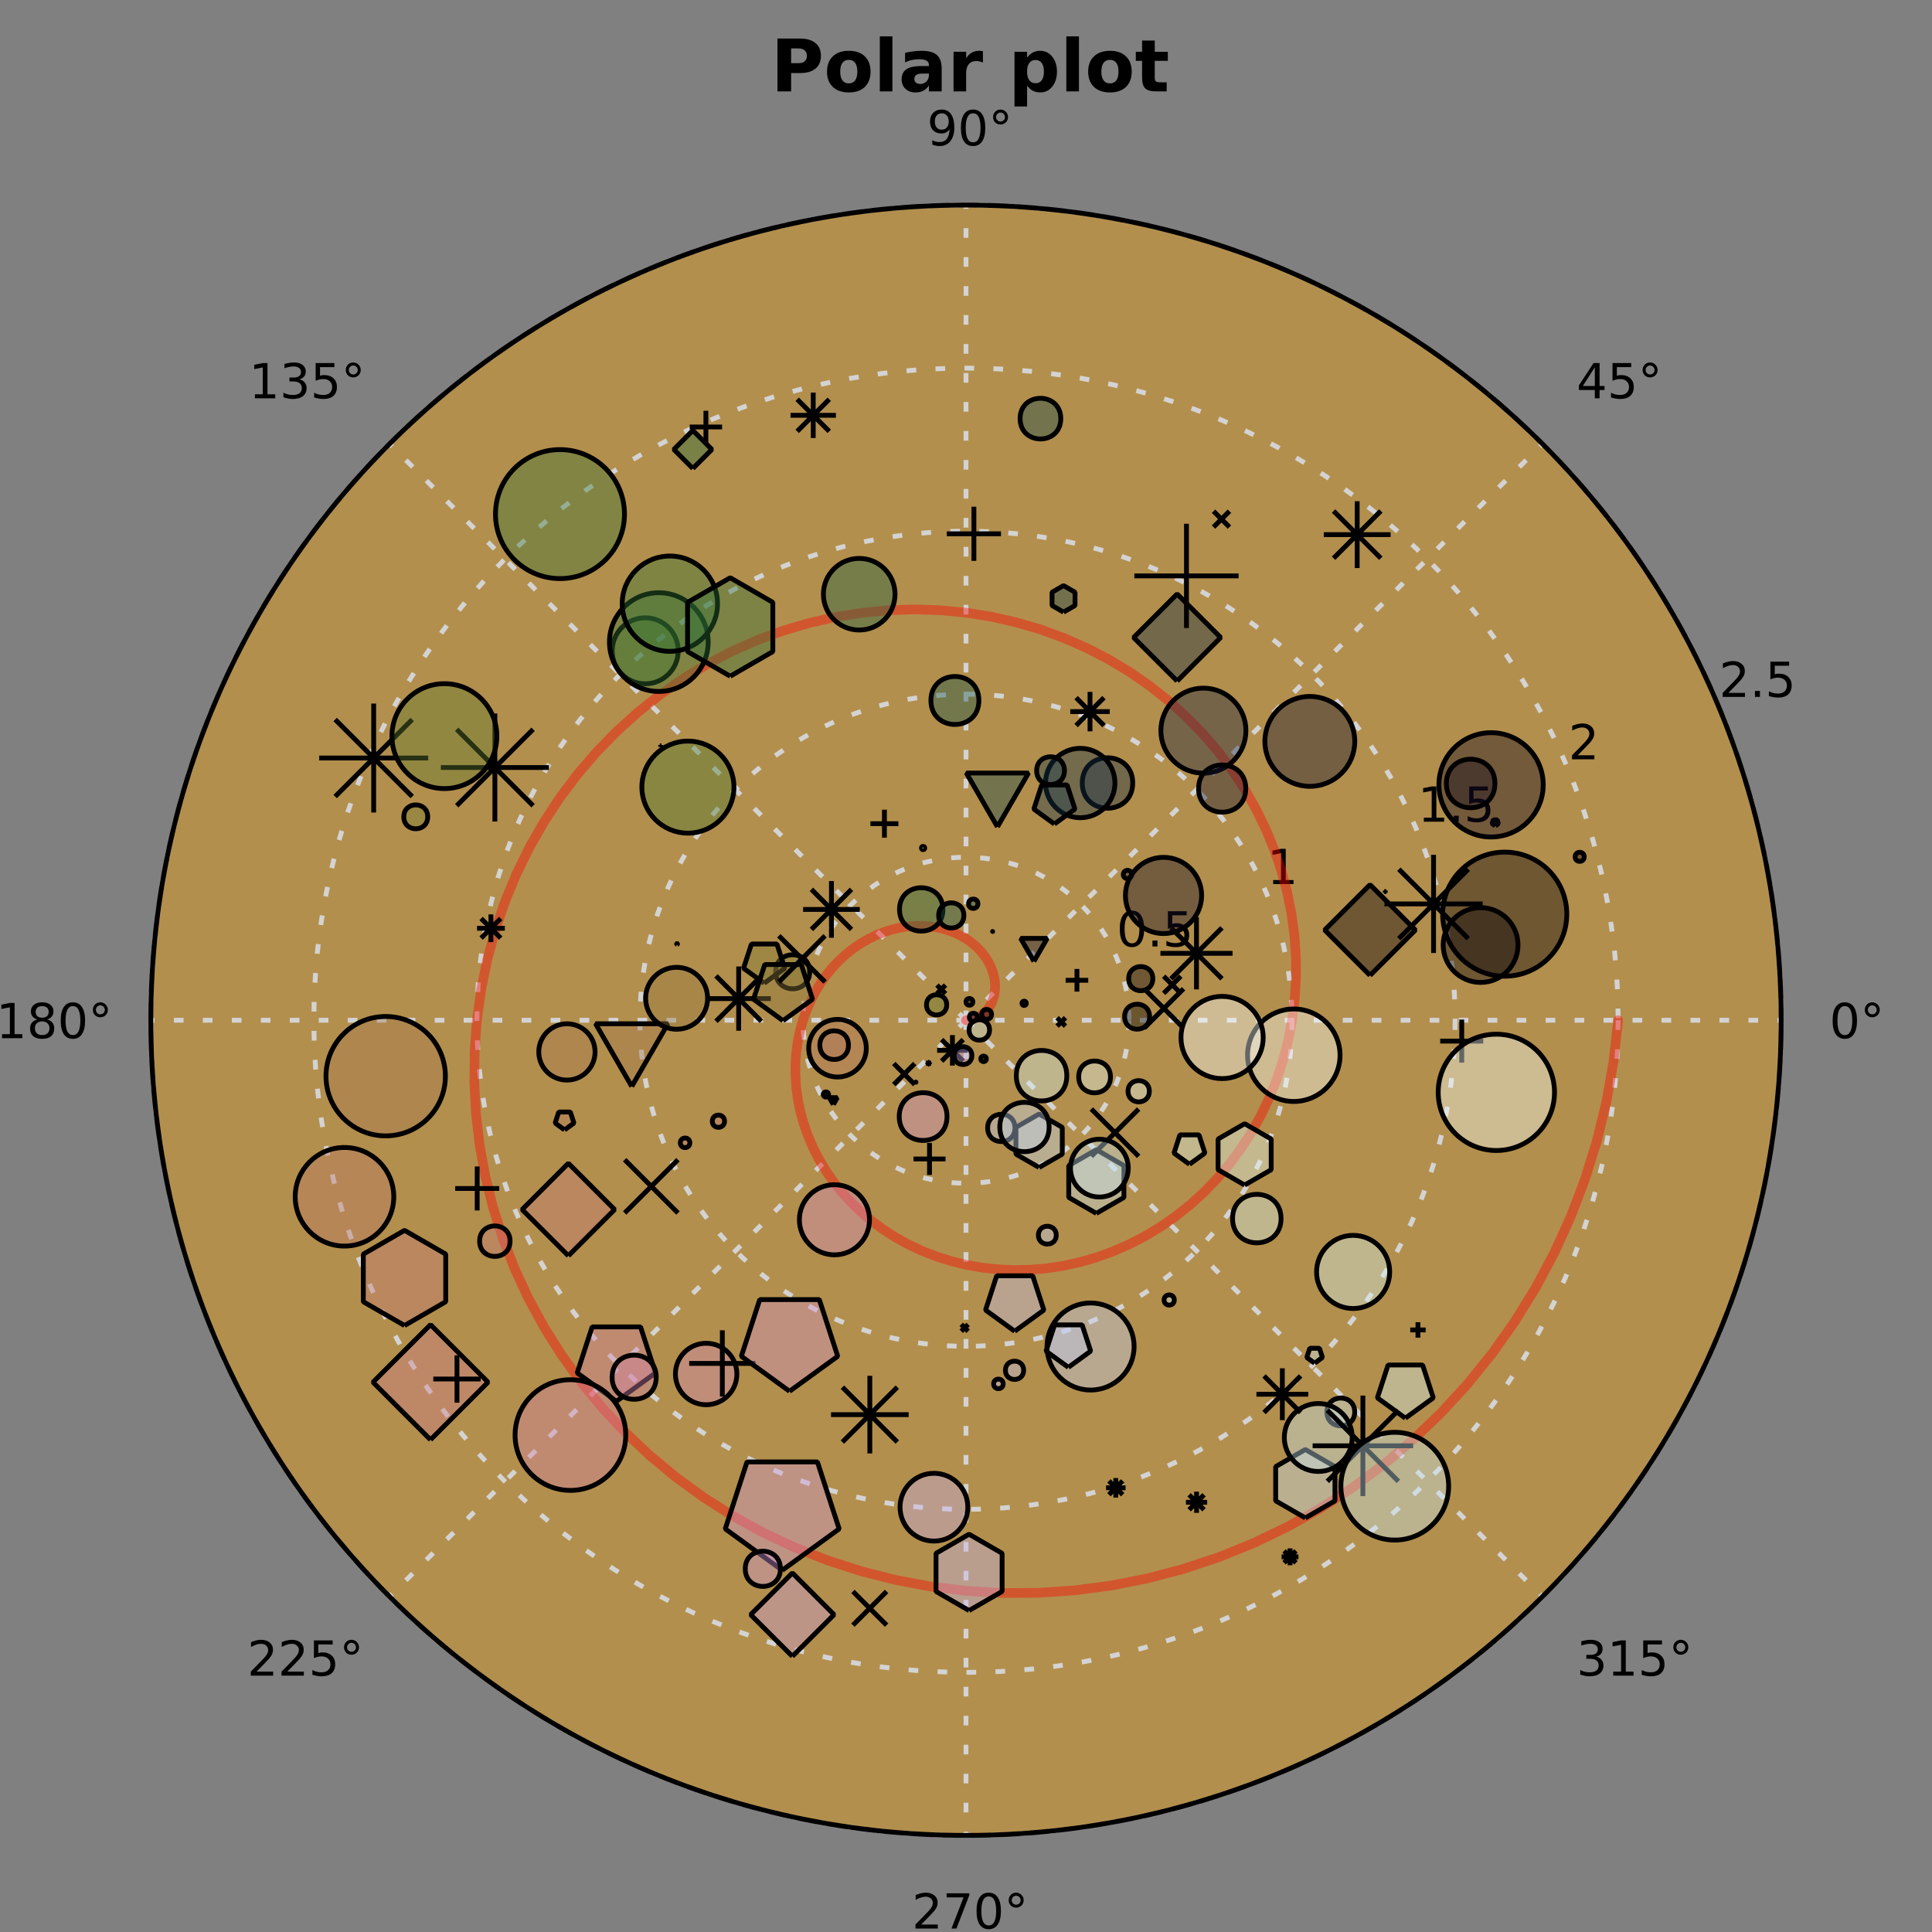 <?xml version="1.0" encoding="UTF-8"?>
<svg xmlns="http://www.w3.org/2000/svg" xmlns:xlink="http://www.w3.org/1999/xlink" width="400pt" height="400pt" viewBox="0 0 400 400" version="1.1">
<defs>
<g>
<symbol overflow="visible" id="glyph0-0">
<path style="stroke:none;" d="M 0.75 2.656 L 0.75 -10.578 L 8.25 -10.578 L 8.25 2.656 Z M 1.594 1.812 L 7.406 1.812 L 7.406 -9.734 L 1.594 -9.734 Z "/>
</symbol>
<symbol overflow="visible" id="glyph0-1">
<path style="stroke:none;" d="M 1.375 -10.938 L 6.062 -10.938 C 7.445 -10.938 8.508 -10.625 9.25 -10 C 10 -9.383 10.375 -8.508 10.375 -7.375 C 10.375 -6.219 10 -5.332 9.25 -4.719 C 8.508 -4.102 7.445 -3.797 6.062 -3.797 L 4.203 -3.797 L 4.203 0 L 1.375 0 Z M 4.203 -8.891 L 4.203 -5.844 L 5.75 -5.844 C 6.301 -5.844 6.723 -5.973 7.016 -6.234 C 7.316 -6.504 7.469 -6.883 7.469 -7.375 C 7.469 -7.852 7.316 -8.223 7.016 -8.484 C 6.723 -8.754 6.301 -8.891 5.75 -8.891 Z "/>
</symbol>
<symbol overflow="visible" id="glyph0-2">
<path style="stroke:none;" d="M 5.156 -6.531 C 4.582 -6.531 4.141 -6.32 3.828 -5.906 C 3.523 -5.488 3.375 -4.883 3.375 -4.094 C 3.375 -3.312 3.523 -2.707 3.828 -2.281 C 4.141 -1.863 4.582 -1.656 5.156 -1.656 C 5.727 -1.656 6.164 -1.863 6.469 -2.281 C 6.77 -2.707 6.922 -3.312 6.922 -4.094 C 6.922 -4.883 6.77 -5.488 6.469 -5.906 C 6.164 -6.32 5.727 -6.531 5.156 -6.531 Z M 5.156 -8.406 C 6.57 -8.406 7.676 -8.02 8.469 -7.25 C 9.258 -6.488 9.656 -5.438 9.656 -4.094 C 9.656 -2.75 9.258 -1.691 8.469 -0.922 C 7.676 -0.16 6.57 0.219 5.156 0.219 C 3.75 0.219 2.645 -0.16 1.844 -0.922 C 1.039 -1.691 0.641 -2.75 0.641 -4.094 C 0.641 -5.438 1.039 -6.488 1.844 -7.25 C 2.645 -8.02 3.75 -8.406 5.156 -8.406 Z "/>
</symbol>
<symbol overflow="visible" id="glyph0-3">
<path style="stroke:none;" d="M 1.266 -11.391 L 3.875 -11.391 L 3.875 0 L 1.266 0 Z "/>
</symbol>
<symbol overflow="visible" id="glyph0-4">
<path style="stroke:none;" d="M 4.938 -3.688 C 4.383 -3.688 3.969 -3.594 3.688 -3.406 C 3.414 -3.227 3.281 -2.957 3.281 -2.594 C 3.281 -2.258 3.391 -2 3.609 -1.812 C 3.836 -1.625 4.148 -1.531 4.547 -1.531 C 5.035 -1.531 5.445 -1.707 5.781 -2.062 C 6.125 -2.414 6.297 -2.859 6.297 -3.391 L 6.297 -3.688 Z M 8.938 -4.688 L 8.938 0 L 6.297 0 L 6.297 -1.219 C 5.941 -0.719 5.547 -0.352 5.109 -0.125 C 4.672 0.102 4.141 0.219 3.516 0.219 C 2.66 0.219 1.969 -0.031 1.438 -0.531 C 0.906 -1.031 0.641 -1.676 0.641 -2.469 C 0.641 -3.426 0.969 -4.129 1.625 -4.578 C 2.289 -5.023 3.332 -5.25 4.75 -5.25 L 6.297 -5.25 L 6.297 -5.453 C 6.297 -5.867 6.129 -6.172 5.797 -6.359 C 5.473 -6.555 4.969 -6.656 4.281 -6.656 C 3.719 -6.656 3.191 -6.598 2.703 -6.484 C 2.223 -6.379 1.773 -6.211 1.359 -5.984 L 1.359 -7.984 C 1.922 -8.117 2.484 -8.223 3.047 -8.297 C 3.617 -8.367 4.188 -8.406 4.75 -8.406 C 6.227 -8.406 7.297 -8.113 7.953 -7.531 C 8.609 -6.945 8.938 -6 8.938 -4.688 Z "/>
</symbol>
<symbol overflow="visible" id="glyph0-5">
<path style="stroke:none;" d="M 7.359 -5.969 C 7.129 -6.07 6.898 -6.148 6.672 -6.203 C 6.441 -6.254 6.211 -6.281 5.984 -6.281 C 5.305 -6.281 4.785 -6.062 4.422 -5.625 C 4.055 -5.195 3.875 -4.582 3.875 -3.781 L 3.875 0 L 1.266 0 L 1.266 -8.203 L 3.875 -8.203 L 3.875 -6.859 C 4.219 -7.391 4.609 -7.781 5.047 -8.031 C 5.484 -8.281 6.004 -8.406 6.609 -8.406 C 6.703 -8.406 6.797 -8.398 6.891 -8.391 C 6.992 -8.379 7.145 -8.363 7.344 -8.344 Z "/>
</symbol>
<symbol overflow="visible" id="glyph0-6">
<path style="stroke:none;" d=""/>
</symbol>
<symbol overflow="visible" id="glyph0-7">
<path style="stroke:none;" d="M 3.875 -1.188 L 3.875 3.125 L 1.266 3.125 L 1.266 -8.203 L 3.875 -8.203 L 3.875 -7 C 4.238 -7.477 4.641 -7.832 5.078 -8.062 C 5.523 -8.289 6.031 -8.406 6.594 -8.406 C 7.602 -8.406 8.43 -8 9.078 -7.188 C 9.734 -6.383 10.062 -5.352 10.062 -4.094 C 10.062 -2.832 9.734 -1.797 9.078 -0.984 C 8.43 -0.18 7.602 0.219 6.594 0.219 C 6.031 0.219 5.523 0.102 5.078 -0.125 C 4.641 -0.352 4.238 -0.707 3.875 -1.188 Z M 5.625 -6.5 C 5.062 -6.5 4.629 -6.289 4.328 -5.875 C 4.023 -5.469 3.875 -4.875 3.875 -4.094 C 3.875 -3.32 4.023 -2.727 4.328 -2.312 C 4.629 -1.895 5.062 -1.688 5.625 -1.688 C 6.188 -1.688 6.613 -1.891 6.906 -2.297 C 7.207 -2.711 7.359 -3.312 7.359 -4.094 C 7.359 -4.875 7.207 -5.469 6.906 -5.875 C 6.613 -6.289 6.188 -6.5 5.625 -6.5 Z "/>
</symbol>
<symbol overflow="visible" id="glyph0-8">
<path style="stroke:none;" d="M 4.125 -10.531 L 4.125 -8.203 L 6.828 -8.203 L 6.828 -6.328 L 4.125 -6.328 L 4.125 -2.844 C 4.125 -2.469 4.195 -2.211 4.344 -2.078 C 4.5 -1.941 4.801 -1.875 5.25 -1.875 L 6.594 -1.875 L 6.594 0 L 4.344 0 C 3.312 0 2.578 -0.211 2.141 -0.641 C 1.711 -1.078 1.5 -1.812 1.5 -2.844 L 1.5 -6.328 L 0.203 -6.328 L 0.203 -8.203 L 1.5 -8.203 L 1.5 -10.531 Z "/>
</symbol>
<symbol overflow="visible" id="glyph1-0">
<path style="stroke:none;" d="M 0.5 1.766 L 0.5 -7.047 L 5.5 -7.047 L 5.5 1.766 Z M 1.062 1.219 L 4.938 1.219 L 4.938 -6.484 L 1.062 -6.484 Z "/>
</symbol>
<symbol overflow="visible" id="glyph1-1">
<path style="stroke:none;" d="M 3.172 -6.641 C 2.672 -6.641 2.289 -6.391 2.031 -5.891 C 1.781 -5.391 1.656 -4.641 1.656 -3.641 C 1.656 -2.641 1.781 -1.891 2.031 -1.391 C 2.289 -0.891 2.672 -0.641 3.172 -0.641 C 3.691 -0.641 4.078 -0.891 4.328 -1.391 C 4.586 -1.891 4.719 -2.641 4.719 -3.641 C 4.719 -4.641 4.586 -5.391 4.328 -5.891 C 4.078 -6.391 3.691 -6.641 3.172 -6.641 Z M 3.172 -7.422 C 3.992 -7.422 4.617 -7.098 5.047 -6.453 C 5.484 -5.805 5.703 -4.867 5.703 -3.641 C 5.703 -2.41 5.484 -1.473 5.047 -0.828 C 4.617 -0.18 3.992 0.141 3.172 0.141 C 2.359 0.141 1.734 -0.18 1.297 -0.828 C 0.867 -1.473 0.656 -2.41 0.656 -3.641 C 0.656 -4.867 0.867 -5.805 1.297 -6.453 C 1.734 -7.098 2.359 -7.422 3.172 -7.422 Z "/>
</symbol>
<symbol overflow="visible" id="glyph1-2">
<path style="stroke:none;" d="M 1.062 -1.234 L 2.094 -1.234 L 2.094 0 L 1.062 0 Z "/>
</symbol>
<symbol overflow="visible" id="glyph1-3">
<path style="stroke:none;" d="M 1.078 -7.297 L 4.953 -7.297 L 4.953 -6.453 L 1.984 -6.453 L 1.984 -4.672 C 2.129 -4.723 2.27 -4.758 2.406 -4.781 C 2.551 -4.801 2.695 -4.812 2.844 -4.812 C 3.656 -4.812 4.297 -4.586 4.766 -4.141 C 5.242 -3.703 5.484 -3.102 5.484 -2.344 C 5.484 -1.551 5.238 -0.938 4.75 -0.5 C 4.27 -0.07 3.582 0.141 2.688 0.141 C 2.383 0.141 2.07 0.113 1.75 0.062 C 1.438 0.008 1.109 -0.066 0.766 -0.172 L 0.766 -1.156 C 1.066 -1 1.375 -0.879 1.688 -0.797 C 2 -0.723 2.328 -0.688 2.672 -0.688 C 3.234 -0.688 3.676 -0.832 4 -1.125 C 4.332 -1.426 4.5 -1.832 4.5 -2.344 C 4.5 -2.844 4.332 -3.238 4 -3.531 C 3.676 -3.832 3.234 -3.984 2.672 -3.984 C 2.41 -3.984 2.145 -3.953 1.875 -3.891 C 1.613 -3.836 1.348 -3.75 1.078 -3.625 Z "/>
</symbol>
<symbol overflow="visible" id="glyph1-4">
<path style="stroke:none;" d="M 1.234 -0.828 L 2.859 -0.828 L 2.859 -6.391 L 1.094 -6.047 L 1.094 -6.938 L 2.844 -7.297 L 3.828 -7.297 L 3.828 -0.828 L 5.438 -0.828 L 5.438 0 L 1.234 0 Z "/>
</symbol>
<symbol overflow="visible" id="glyph1-5">
<path style="stroke:none;" d="M 1.922 -0.828 L 5.359 -0.828 L 5.359 0 L 0.734 0 L 0.734 -0.828 C 1.109 -1.211 1.617 -1.734 2.266 -2.391 C 2.91 -3.047 3.316 -3.469 3.484 -3.656 C 3.797 -4.008 4.016 -4.305 4.141 -4.547 C 4.266 -4.797 4.328 -5.039 4.328 -5.281 C 4.328 -5.664 4.191 -5.977 3.922 -6.219 C 3.648 -6.469 3.297 -6.594 2.859 -6.594 C 2.547 -6.594 2.219 -6.535 1.875 -6.422 C 1.539 -6.316 1.176 -6.156 0.781 -5.938 L 0.781 -6.938 C 1.176 -7.094 1.547 -7.211 1.891 -7.297 C 2.234 -7.379 2.551 -7.422 2.844 -7.422 C 3.594 -7.422 4.191 -7.234 4.641 -6.859 C 5.098 -6.484 5.328 -5.977 5.328 -5.344 C 5.328 -5.039 5.27 -4.754 5.156 -4.484 C 5.039 -4.223 4.836 -3.91 4.547 -3.547 C 4.461 -3.453 4.203 -3.176 3.766 -2.719 C 3.328 -2.27 2.711 -1.641 1.922 -0.828 Z "/>
</symbol>
<symbol overflow="visible" id="glyph1-6">
<path style="stroke:none;" d="M 2.5 -6.797 C 2.238 -6.797 2.02 -6.703 1.844 -6.516 C 1.664 -6.336 1.578 -6.117 1.578 -5.859 C 1.578 -5.598 1.664 -5.379 1.844 -5.203 C 2.02 -5.023 2.238 -4.938 2.5 -4.938 C 2.758 -4.938 2.977 -5.023 3.156 -5.203 C 3.332 -5.379 3.422 -5.598 3.422 -5.859 C 3.422 -6.117 3.332 -6.336 3.156 -6.516 C 2.977 -6.703 2.758 -6.797 2.5 -6.797 Z M 2.5 -7.422 C 2.707 -7.422 2.906 -7.379 3.094 -7.297 C 3.289 -7.223 3.457 -7.109 3.594 -6.953 C 3.75 -6.805 3.863 -6.641 3.938 -6.453 C 4.008 -6.273 4.047 -6.078 4.047 -5.859 C 4.047 -5.43 3.895 -5.066 3.594 -4.766 C 3.289 -4.473 2.922 -4.328 2.484 -4.328 C 2.047 -4.328 1.68 -4.473 1.391 -4.766 C 1.098 -5.055 0.953 -5.422 0.953 -5.859 C 0.953 -6.297 1.098 -6.664 1.391 -6.969 C 1.691 -7.27 2.062 -7.422 2.5 -7.422 Z "/>
</symbol>
<symbol overflow="visible" id="glyph1-7">
<path style="stroke:none;" d="M 3.781 -6.438 L 1.297 -2.547 L 3.781 -2.547 Z M 3.516 -7.297 L 4.766 -7.297 L 4.766 -2.547 L 5.797 -2.547 L 5.797 -1.719 L 4.766 -1.719 L 4.766 0 L 3.781 0 L 3.781 -1.719 L 0.484 -1.719 L 0.484 -2.672 Z "/>
</symbol>
<symbol overflow="visible" id="glyph1-8">
<path style="stroke:none;" d="M 1.094 -0.156 L 1.094 -1.047 C 1.344 -0.93 1.594 -0.844 1.844 -0.781 C 2.102 -0.719 2.352 -0.688 2.594 -0.688 C 3.25 -0.688 3.75 -0.906 4.094 -1.344 C 4.438 -1.781 4.629 -2.445 4.672 -3.344 C 4.484 -3.062 4.242 -2.844 3.953 -2.688 C 3.672 -2.539 3.352 -2.469 3 -2.469 C 2.27 -2.469 1.691 -2.688 1.266 -3.125 C 0.836 -3.57 0.625 -4.176 0.625 -4.938 C 0.625 -5.688 0.844 -6.285 1.281 -6.734 C 1.727 -7.191 2.32 -7.422 3.062 -7.422 C 3.906 -7.422 4.547 -7.098 4.984 -6.453 C 5.43 -5.805 5.656 -4.867 5.656 -3.641 C 5.656 -2.492 5.383 -1.578 4.844 -0.891 C 4.301 -0.203 3.566 0.141 2.641 0.141 C 2.391 0.141 2.141 0.113 1.891 0.062 C 1.641 0.02 1.375 -0.051 1.094 -0.156 Z M 3.062 -3.25 C 3.5 -3.25 3.848 -3.398 4.109 -3.703 C 4.367 -4.004 4.5 -4.414 4.5 -4.938 C 4.5 -5.469 4.367 -5.883 4.109 -6.188 C 3.848 -6.488 3.5 -6.641 3.062 -6.641 C 2.613 -6.641 2.258 -6.488 2 -6.188 C 1.75 -5.883 1.625 -5.469 1.625 -4.938 C 1.625 -4.414 1.75 -4.004 2 -3.703 C 2.258 -3.398 2.613 -3.25 3.062 -3.25 Z "/>
</symbol>
<symbol overflow="visible" id="glyph1-9">
<path style="stroke:none;" d="M 4.062 -3.938 C 4.531 -3.832 4.895 -3.617 5.156 -3.297 C 5.426 -2.984 5.562 -2.594 5.562 -2.125 C 5.562 -1.406 5.312 -0.848 4.812 -0.453 C 4.32 -0.055 3.617 0.141 2.703 0.141 C 2.398 0.141 2.086 0.109 1.766 0.047 C 1.441 -0.016 1.109 -0.102 0.766 -0.219 L 0.766 -1.172 C 1.035 -1.016 1.332 -0.895 1.656 -0.812 C 1.988 -0.727 2.332 -0.688 2.688 -0.688 C 3.301 -0.688 3.77 -0.805 4.094 -1.047 C 4.414 -1.297 4.578 -1.656 4.578 -2.125 C 4.578 -2.551 4.426 -2.883 4.125 -3.125 C 3.82 -3.363 3.406 -3.484 2.875 -3.484 L 2.016 -3.484 L 2.016 -4.297 L 2.906 -4.297 C 3.395 -4.297 3.766 -4.395 4.016 -4.594 C 4.273 -4.789 4.406 -5.07 4.406 -5.438 C 4.406 -5.801 4.27 -6.082 4 -6.281 C 3.738 -6.488 3.363 -6.594 2.875 -6.594 C 2.602 -6.594 2.312 -6.562 2 -6.5 C 1.688 -6.445 1.348 -6.359 0.984 -6.234 L 0.984 -7.109 C 1.359 -7.211 1.707 -7.289 2.031 -7.344 C 2.363 -7.395 2.672 -7.422 2.953 -7.422 C 3.703 -7.422 4.297 -7.25 4.734 -6.906 C 5.172 -6.57 5.391 -6.113 5.391 -5.531 C 5.391 -5.125 5.273 -4.781 5.047 -4.5 C 4.816 -4.227 4.488 -4.039 4.062 -3.938 Z "/>
</symbol>
<symbol overflow="visible" id="glyph1-10">
<path style="stroke:none;" d="M 3.172 -3.469 C 2.703 -3.469 2.332 -3.336 2.062 -3.078 C 1.801 -2.828 1.672 -2.484 1.672 -2.047 C 1.672 -1.609 1.801 -1.266 2.062 -1.016 C 2.332 -0.766 2.703 -0.641 3.172 -0.641 C 3.641 -0.641 4.008 -0.766 4.281 -1.016 C 4.551 -1.266 4.688 -1.609 4.688 -2.047 C 4.688 -2.484 4.551 -2.828 4.281 -3.078 C 4.02 -3.336 3.648 -3.469 3.172 -3.469 Z M 2.188 -3.875 C 1.77 -3.977 1.441 -4.176 1.203 -4.469 C 0.961 -4.758 0.844 -5.113 0.844 -5.531 C 0.844 -6.113 1.051 -6.57 1.469 -6.906 C 1.883 -7.25 2.453 -7.422 3.172 -7.422 C 3.898 -7.422 4.473 -7.25 4.891 -6.906 C 5.305 -6.57 5.516 -6.113 5.516 -5.531 C 5.516 -5.113 5.395 -4.758 5.156 -4.469 C 4.914 -4.176 4.586 -3.977 4.172 -3.875 C 4.648 -3.77 5.02 -3.555 5.281 -3.234 C 5.539 -2.91 5.672 -2.516 5.672 -2.047 C 5.672 -1.336 5.457 -0.797 5.031 -0.422 C 4.602 -0.047 3.984 0.141 3.172 0.141 C 2.367 0.141 1.75 -0.047 1.312 -0.422 C 0.883 -0.797 0.672 -1.336 0.672 -2.047 C 0.672 -2.516 0.805 -2.91 1.078 -3.234 C 1.348 -3.555 1.719 -3.77 2.188 -3.875 Z M 1.828 -5.438 C 1.828 -5.062 1.945 -4.766 2.188 -4.547 C 2.426 -4.336 2.754 -4.234 3.172 -4.234 C 3.598 -4.234 3.93 -4.336 4.172 -4.547 C 4.41 -4.766 4.531 -5.062 4.531 -5.438 C 4.531 -5.812 4.41 -6.102 4.172 -6.312 C 3.93 -6.531 3.598 -6.641 3.172 -6.641 C 2.754 -6.641 2.426 -6.531 2.188 -6.312 C 1.945 -6.102 1.828 -5.812 1.828 -5.438 Z "/>
</symbol>
<symbol overflow="visible" id="glyph1-11">
<path style="stroke:none;" d="M 0.828 -7.297 L 5.516 -7.297 L 5.516 -6.875 L 2.859 0 L 1.828 0 L 4.328 -6.453 L 0.828 -6.453 Z "/>
</symbol>
</g>
</defs>
<g id="surface1">
<rect x="0" y="0" width="400" height="400" style="fill:rgb(50.196%,50.196%,50.196%);fill-opacity:1;stroke:none;"/>
<g style="fill:rgb(0%,0%,0%);fill-opacity:1;">
  <use xlink:href="#glyph0-1" x="159.59" y="18.922"/>
  <use xlink:href="#glyph0-2" x="170.583" y="18.922"/>
  <use xlink:href="#glyph0-3" x="180.889" y="18.922"/>
  <use xlink:href="#glyph0-4" x="186.03" y="18.922"/>
  <use xlink:href="#glyph0-5" x="196.152" y="18.922"/>
  <use xlink:href="#glyph0-6" x="203.55" y="18.922"/>
  <use xlink:href="#glyph0-7" x="208.772" y="18.922"/>
  <use xlink:href="#glyph0-3" x="219.509" y="18.922"/>
  <use xlink:href="#glyph0-2" x="224.651" y="18.922"/>
  <use xlink:href="#glyph0-8" x="234.956" y="18.922"/>
</g>
<path style=" stroke:none;fill-rule:nonzero;fill:rgb(100%,64.706%,0%);fill-opacity:0.4;" d="M 368.77 211.23 C 368.77 304.438 293.207 380 200 380 C 106.793 380 31.23 304.438 31.23 211.23 C 31.23 118.023 106.793 42.461 200 42.461 C 293.207 42.461 368.77 118.023 368.77 211.23 "/>
<path style="fill:none;stroke-width:1;stroke-linecap:butt;stroke-linejoin:miter;stroke:rgb(82.745%,82.745%,82.745%);stroke-opacity:1;stroke-dasharray:2,4;stroke-miterlimit:10;" d="M 223.754 178.77 C 223.754 197.41 208.641 212.523 190 212.523 C 171.359 212.523 156.246 197.41 156.246 178.77 C 156.246 160.129 171.359 145.016 190 145.016 C 208.641 145.016 223.754 160.129 223.754 178.77 " transform="matrix(1,0,0,1,10,32.461)"/>
<path style="fill:none;stroke-width:1;stroke-linecap:butt;stroke-linejoin:miter;stroke:rgb(82.745%,82.745%,82.745%);stroke-opacity:1;stroke-dasharray:2,4;stroke-miterlimit:10;" d="M 257.508 178.77 C 257.508 216.055 227.285 246.277 190 246.277 C 152.715 246.277 122.492 216.055 122.492 178.77 C 122.492 141.484 152.715 111.262 190 111.262 C 227.285 111.262 257.508 141.484 257.508 178.77 " transform="matrix(1,0,0,1,10,32.461)"/>
<path style="fill:none;stroke-width:1;stroke-linecap:butt;stroke-linejoin:miter;stroke:rgb(82.745%,82.745%,82.745%);stroke-opacity:1;stroke-dasharray:2,4;stroke-miterlimit:10;" d="M 291.262 178.77 C 291.262 234.695 245.926 280.031 190 280.031 C 134.074 280.031 88.738 234.695 88.738 178.77 C 88.738 122.844 134.074 77.508 190 77.508 C 245.926 77.508 291.262 122.844 291.262 178.77 " transform="matrix(1,0,0,1,10,32.461)"/>
<path style="fill:none;stroke-width:1;stroke-linecap:butt;stroke-linejoin:miter;stroke:rgb(82.745%,82.745%,82.745%);stroke-opacity:1;stroke-dasharray:2,4;stroke-miterlimit:10;" d="M 325.016 178.77 C 325.016 253.336 264.566 313.785 190 313.785 C 115.434 313.785 54.984 253.336 54.984 178.77 C 54.984 104.203 115.434 43.754 190 43.754 C 264.566 43.754 325.016 104.203 325.016 178.77 " transform="matrix(1,0,0,1,10,32.461)"/>
<path style="fill:none;stroke-width:1;stroke-linecap:butt;stroke-linejoin:miter;stroke:rgb(82.745%,82.745%,82.745%);stroke-opacity:1;stroke-dasharray:2,4;stroke-miterlimit:10;" d="M 358.77 178.77 C 358.77 271.977 283.207 347.539 190 347.539 C 96.793 347.539 21.23 271.977 21.23 178.77 C 21.23 85.562 96.793 10 190 10 C 283.207 10 358.77 85.562 358.77 178.77 " transform="matrix(1,0,0,1,10,32.461)"/>
<path style="fill:none;stroke-width:1;stroke-linecap:butt;stroke-linejoin:miter;stroke:rgb(82.745%,82.745%,82.745%);stroke-opacity:1;stroke-dasharray:2,4;stroke-miterlimit:10;" d="M 190 178.77 L 358.77 178.77 " transform="matrix(1,0,0,1,10,32.461)"/>
<path style="fill:none;stroke-width:1;stroke-linecap:butt;stroke-linejoin:miter;stroke:rgb(82.745%,82.745%,82.745%);stroke-opacity:1;stroke-dasharray:2,4;stroke-miterlimit:10;" d="M 190 178.77 L 309.34 59.43 " transform="matrix(1,0,0,1,10,32.461)"/>
<path style="fill:none;stroke-width:1;stroke-linecap:butt;stroke-linejoin:miter;stroke:rgb(82.745%,82.745%,82.745%);stroke-opacity:1;stroke-dasharray:2,4;stroke-miterlimit:10;" d="M 190 178.77 L 190 10 " transform="matrix(1,0,0,1,10,32.461)"/>
<path style="fill:none;stroke-width:1;stroke-linecap:butt;stroke-linejoin:miter;stroke:rgb(82.745%,82.745%,82.745%);stroke-opacity:1;stroke-dasharray:2,4;stroke-miterlimit:10;" d="M 190 178.77 L 70.66 59.43 " transform="matrix(1,0,0,1,10,32.461)"/>
<path style="fill:none;stroke-width:1;stroke-linecap:butt;stroke-linejoin:miter;stroke:rgb(82.745%,82.745%,82.745%);stroke-opacity:1;stroke-dasharray:2,4;stroke-miterlimit:10;" d="M 190 178.77 L 21.23 178.77 " transform="matrix(1,0,0,1,10,32.461)"/>
<path style="fill:none;stroke-width:1;stroke-linecap:butt;stroke-linejoin:miter;stroke:rgb(82.745%,82.745%,82.745%);stroke-opacity:1;stroke-dasharray:2,4;stroke-miterlimit:10;" d="M 190 178.77 L 70.66 298.109 " transform="matrix(1,0,0,1,10,32.461)"/>
<path style="fill:none;stroke-width:1;stroke-linecap:butt;stroke-linejoin:miter;stroke:rgb(82.745%,82.745%,82.745%);stroke-opacity:1;stroke-dasharray:2,4;stroke-miterlimit:10;" d="M 190 178.77 L 190 347.539 " transform="matrix(1,0,0,1,10,32.461)"/>
<path style="fill:none;stroke-width:1;stroke-linecap:butt;stroke-linejoin:miter;stroke:rgb(82.745%,82.745%,82.745%);stroke-opacity:1;stroke-dasharray:2,4;stroke-miterlimit:10;" d="M 190 178.77 L 309.34 298.109 " transform="matrix(1,0,0,1,10,32.461)"/>
<path style="fill:none;stroke-width:1;stroke-linecap:butt;stroke-linejoin:miter;stroke:rgb(0%,0%,0%);stroke-opacity:1;stroke-miterlimit:10;" d="M 358.77 178.77 C 358.77 271.977 283.207 347.539 190 347.539 C 96.793 347.539 21.23 271.977 21.23 178.77 C 21.23 85.562 96.793 10 190 10 C 283.207 10 358.77 85.562 358.77 178.77 " transform="matrix(1,0,0,1,10,32.461)"/>
<g style="fill:rgb(0%,0%,0%);fill-opacity:1;">
  <use xlink:href="#glyph1-1" x="231.184" y="195.953"/>
  <use xlink:href="#glyph1-2" x="237.546" y="195.953"/>
  <use xlink:href="#glyph1-3" x="240.725" y="195.953"/>
</g>
<g style="fill:rgb(0%,0%,0%);fill-opacity:1;">
  <use xlink:href="#glyph1-4" x="262.367" y="183.039"/>
</g>
<g style="fill:rgb(0%,0%,0%);fill-opacity:1;">
  <use xlink:href="#glyph1-4" x="293.555" y="170.121"/>
  <use xlink:href="#glyph1-2" x="299.917" y="170.121"/>
  <use xlink:href="#glyph1-3" x="303.096" y="170.121"/>
</g>
<g style="fill:rgb(0%,0%,0%);fill-opacity:1;">
  <use xlink:href="#glyph1-5" x="324.738" y="157.203"/>
</g>
<g style="fill:rgb(0%,0%,0%);fill-opacity:1;">
  <use xlink:href="#glyph1-5" x="355.922" y="144.285"/>
  <use xlink:href="#glyph1-2" x="362.284" y="144.285"/>
  <use xlink:href="#glyph1-3" x="365.463" y="144.285"/>
</g>
<g style="fill:rgb(0%,0%,0%);fill-opacity:1;">
  <use xlink:href="#glyph1-1" x="378.77" y="214.941"/>
  <use xlink:href="#glyph1-6" x="385.132" y="214.941"/>
</g>
<g style="fill:rgb(0%,0%,0%);fill-opacity:1;">
  <use xlink:href="#glyph1-7" x="326.41" y="82.465"/>
  <use xlink:href="#glyph1-3" x="332.772" y="82.465"/>
  <use xlink:href="#glyph1-6" x="339.135" y="82.465"/>
</g>
<g style="fill:rgb(0%,0%,0%);fill-opacity:1;">
  <use xlink:href="#glyph1-8" x="191.926" y="30.102"/>
  <use xlink:href="#glyph1-1" x="198.288" y="30.102"/>
  <use xlink:href="#glyph1-6" x="204.65" y="30.102"/>
</g>
<g style="fill:rgb(0%,0%,0%);fill-opacity:1;">
  <use xlink:href="#glyph1-4" x="51.551" y="82.465"/>
  <use xlink:href="#glyph1-9" x="57.913" y="82.465"/>
  <use xlink:href="#glyph1-3" x="64.275" y="82.465"/>
  <use xlink:href="#glyph1-6" x="70.638" y="82.465"/>
</g>
<g style="fill:rgb(0%,0%,0%);fill-opacity:1;">
  <use xlink:href="#glyph1-4" x="-0.809" y="214.941"/>
  <use xlink:href="#glyph1-10" x="5.554" y="214.941"/>
  <use xlink:href="#glyph1-1" x="11.916" y="214.941"/>
  <use xlink:href="#glyph1-6" x="18.278" y="214.941"/>
</g>
<g style="fill:rgb(0%,0%,0%);fill-opacity:1;">
  <use xlink:href="#glyph1-5" x="51.191" y="346.922"/>
  <use xlink:href="#glyph1-5" x="57.554" y="346.922"/>
  <use xlink:href="#glyph1-3" x="63.916" y="346.922"/>
  <use xlink:href="#glyph1-6" x="70.278" y="346.922"/>
</g>
<g style="fill:rgb(0%,0%,0%);fill-opacity:1;">
  <use xlink:href="#glyph1-5" x="188.801" y="399.281"/>
  <use xlink:href="#glyph1-11" x="195.163" y="399.281"/>
  <use xlink:href="#glyph1-1" x="201.525" y="399.281"/>
  <use xlink:href="#glyph1-6" x="207.888" y="399.281"/>
</g>
<g style="fill:rgb(0%,0%,0%);fill-opacity:1;">
  <use xlink:href="#glyph1-9" x="326.41" y="346.922"/>
  <use xlink:href="#glyph1-4" x="332.772" y="346.922"/>
  <use xlink:href="#glyph1-3" x="339.135" y="346.922"/>
  <use xlink:href="#glyph1-6" x="345.497" y="346.922"/>
</g>
<path style="fill:none;stroke-width:2;stroke-linecap:round;stroke-linejoin:round;stroke:rgb(100%,0%,0%);stroke-opacity:0.4;stroke-miterlimit:10;" d="M 190 178.77 L 190.672 178.727 L 191.34 178.602 L 191.988 178.391 L 192.617 178.098 L 193.211 177.727 L 193.766 177.277 L 194.277 176.758 L 194.734 176.168 L 195.129 175.516 L 195.461 174.801 L 195.723 174.035 L 195.906 173.223 L 196.008 172.371 L 196.023 171.488 L 195.953 170.578 L 195.789 169.648 L 195.527 168.711 L 195.172 167.773 L 194.723 166.844 L 194.172 165.93 L 193.527 165.039 L 192.781 164.18 L 191.945 163.363 L 191.016 162.602 L 190 161.891 L 188.898 161.254 L 187.715 160.688 L 186.457 160.203 L 185.133 159.809 L 183.742 159.508 L 182.297 159.312 L 180.801 159.223 L 179.27 159.246 L 177.703 159.391 L 176.113 159.652 L 174.508 160.043 L 172.902 160.562 L 171.301 161.207 L 169.715 161.988 L 168.152 162.898 L 166.629 163.938 L 165.152 165.109 L 163.734 166.41 L 162.383 167.836 L 161.109 169.383 L 159.922 171.047 L 158.832 172.824 L 157.852 174.707 L 156.988 176.691 L 156.246 178.77 L 155.641 180.93 L 155.172 183.168 L 154.855 185.473 L 154.691 187.836 L 154.688 190.242 L 154.852 192.688 L 155.184 195.152 L 155.688 197.633 L 156.371 200.109 L 157.23 202.578 L 158.27 205.02 L 159.488 207.422 L 160.887 209.773 L 162.461 212.059 L 164.207 214.27 L 166.125 216.391 L 168.211 218.406 L 170.453 220.305 L 172.852 222.078 L 175.398 223.711 L 178.082 225.195 L 180.891 226.516 L 183.824 227.66 L 186.863 228.625 L 190 229.398 L 193.223 229.973 L 196.516 230.34 L 199.867 230.492 L 203.262 230.426 L 206.688 230.133 L 210.129 229.609 L 213.57 228.859 L 216.992 227.871 L 220.387 226.648 L 223.727 225.191 L 227.008 223.504 L 230.203 221.582 L 233.305 219.438 L 236.293 217.066 L 239.152 214.48 L 241.867 211.688 L 244.426 208.691 L 246.809 205.5 L 249 202.129 L 250.992 198.586 L 252.77 194.887 L 254.324 191.039 L 255.637 187.062 L 256.699 182.965 L 257.508 178.77 L 258.047 174.488 L 258.316 170.141 L 258.301 165.742 L 258.004 161.309 L 257.414 156.867 L 256.535 152.426 L 255.359 148.016 L 253.891 143.645 L 252.129 139.34 L 250.078 135.121 L 247.738 131.004 L 245.117 127.012 L 242.219 123.16 L 239.055 119.473 L 235.633 115.961 L 231.961 112.652 L 228.051 109.555 L 223.918 106.691 L 219.574 104.078 L 215.035 101.727 L 210.312 99.652 L 205.434 97.867 L 200.406 96.391 L 195.258 95.227 L 190 94.383 L 184.66 93.879 L 179.254 93.711 L 173.809 93.891 L 168.344 94.422 L 162.879 95.305 L 157.445 96.543 L 152.059 98.141 L 146.746 100.09 L 141.527 102.391 L 136.434 105.039 L 131.477 108.027 L 126.688 111.352 L 122.09 114.996 L 117.699 118.957 L 113.539 123.219 L 109.633 127.766 L 105.996 132.59 L 102.652 137.668 L 99.617 142.984 L 96.906 148.52 L 94.535 154.258 L 92.52 160.176 L 90.875 166.246 L 89.613 172.453 L 88.738 178.77 L 88.266 185.172 L 88.195 191.629 L 88.543 198.125 L 89.305 204.625 L 90.484 211.105 L 92.082 217.539 L 94.102 223.898 L 96.531 230.156 L 99.371 236.285 L 102.617 242.258 L 106.254 248.051 L 110.277 253.633 L 114.676 258.984 L 119.43 264.074 L 124.527 268.883 L 129.953 273.387 L 135.688 277.562 L 141.711 281.391 L 148 284.848 L 154.535 287.914 L 161.293 290.582 L 168.242 292.828 L 175.363 294.637 L 182.625 296 L 190 296.91 L 197.461 297.348 L 204.977 297.316 L 212.516 296.805 L 220.051 295.812 L 227.551 294.336 L 234.98 292.379 L 242.312 289.941 L 249.516 287.027 L 256.559 283.648 L 263.406 279.809 L 270.039 275.52 L 276.418 270.793 L 282.516 265.648 L 288.309 260.098 L 293.77 254.16 L 298.867 247.859 L 303.582 241.211 L 307.891 234.246 L 311.77 226.98 L 315.199 219.449 L 318.16 211.676 L 320.633 203.688 L 322.613 195.523 L 324.074 187.203 L 325.016 178.77 " transform="matrix(1,0,0,1,10,32.461)"/>
<path style="fill:none;stroke-width:1;stroke-linecap:butt;stroke-linejoin:bevel;stroke:rgb(0%,0%,0%);stroke-opacity:1;stroke-miterlimit:10;" d="M 223.035 275.574 L 218.996 275.574 M 221.016 273.555 L 221.016 277.594 M 222.441 277.004 L 219.586 274.145 M 222.441 274.145 L 219.586 277.004 " transform="matrix(1,0,0,1,10,32.461)"/>
<path style="fill-rule:nonzero;fill:rgb(79.218%,90.401%,94.081%);fill-opacity:0.4;stroke-width:1;stroke-linecap:butt;stroke-linejoin:bevel;stroke:rgb(0%,0%,0%);stroke-opacity:1;stroke-miterlimit:10;" d="M 270.477 259.867 C 270.477 263.707 264.719 263.707 264.719 259.867 C 264.719 256.027 270.477 256.027 270.477 259.867 " transform="matrix(1,0,0,1,10,32.461)"/>
<path style="fill-rule:nonzero;fill:rgb(89.172%,96.601%,94.286%);fill-opacity:0.4;stroke-width:1;stroke-linecap:butt;stroke-linejoin:bevel;stroke:rgb(0%,0%,0%);stroke-opacity:1;stroke-miterlimit:10;" d="M 227.957 193.469 C 227.957 196.406 223.551 196.406 223.551 193.469 C 223.551 190.535 227.957 190.535 227.957 193.469 " transform="matrix(1,0,0,1,10,32.461)"/>
<path style="fill-rule:nonzero;fill:rgb(83.201%,55.28%,75.521%);fill-opacity:0.4;stroke-width:1;stroke-linecap:butt;stroke-linejoin:bevel;stroke:rgb(0%,0%,0%);stroke-opacity:1;stroke-miterlimit:10;" d="M 170.023 220.078 C 170.023 224.09 166.773 227.34 162.762 227.34 C 158.754 227.34 155.504 224.09 155.504 220.078 C 155.504 216.07 158.754 212.82 162.762 212.82 C 166.773 212.82 170.023 216.07 170.023 220.078 " transform="matrix(1,0,0,1,10,32.461)"/>
<path style="fill-rule:nonzero;fill:rgb(75.872%,79.221%,95.439%);fill-opacity:0.4;stroke-width:1;stroke-linecap:butt;stroke-linejoin:bevel;stroke:rgb(0%,0%,0%);stroke-opacity:1;stroke-miterlimit:10;" d="M 200.137 201.062 C 200.137 204.836 194.48 204.836 194.48 201.062 C 194.48 197.289 200.137 197.289 200.137 201.062 " transform="matrix(1,0,0,1,10,32.461)"/>
<path style="fill:none;stroke-width:1;stroke-linecap:butt;stroke-linejoin:bevel;stroke:rgb(0%,0%,0%);stroke-opacity:1;stroke-miterlimit:10;" d="M 277.914 78.23 L 264.074 78.23 M 270.992 71.312 L 270.992 85.148 M 275.887 83.121 L 266.102 73.336 M 275.887 73.336 L 266.102 83.121 " transform="matrix(1,0,0,1,10,32.461)"/>
<path style="fill-rule:nonzero;fill:rgb(7.495%,3.647%,9.907%);fill-opacity:0.4;stroke-width:1;stroke-linecap:butt;stroke-linejoin:bevel;stroke:rgb(0%,0%,0%);stroke-opacity:1;stroke-miterlimit:10;" d="M 299.57 138.531 L 300.227 138.055 L 299.977 137.281 L 299.164 137.281 L 298.914 138.055 L 299.57 138.531 " transform="matrix(1,0,0,1,10,32.461)"/>
<path style="fill-rule:nonzero;fill:rgb(75.808%,80.573%,95.487%);fill-opacity:0.4;stroke-width:1;stroke-linecap:butt;stroke-linejoin:bevel;stroke:rgb(0%,0%,0%);stroke-opacity:1;stroke-miterlimit:10;" d="M 208.688 223.27 C 208.688 225.734 204.984 225.734 204.984 223.27 C 204.984 220.801 208.688 220.801 208.688 223.27 " transform="matrix(1,0,0,1,10,32.461)"/>
<path style="fill-rule:nonzero;fill:rgb(83.856%,94.119%,93.577%);fill-opacity:0.4;stroke-width:1;stroke-linecap:butt;stroke-linejoin:bevel;stroke:rgb(0%,0%,0%);stroke-opacity:1;stroke-miterlimit:10;" d="M 277.723 230.883 C 277.723 235.062 274.336 238.453 270.152 238.453 C 265.973 238.453 262.582 235.062 262.582 230.883 C 262.582 226.699 265.973 223.309 270.152 223.309 C 274.336 223.309 277.723 226.699 277.723 230.883 " transform="matrix(1,0,0,1,10,32.461)"/>
<path style="fill-rule:nonzero;fill:rgb(77.709%,48.022%,47.431%);fill-opacity:0.4;stroke-width:1;stroke-linecap:butt;stroke-linejoin:bevel;stroke:rgb(0%,0%,0%);stroke-opacity:1;stroke-miterlimit:10;" d="M 95.605 224.512 C 95.605 228.715 89.297 228.715 89.297 224.512 C 89.297 220.305 95.605 220.305 95.605 224.512 " transform="matrix(1,0,0,1,10,32.461)"/>
<path style="fill-rule:nonzero;fill:rgb(4.293%,1.612%,4.602%);fill-opacity:0.4;stroke-width:1;stroke-linecap:butt;stroke-linejoin:bevel;stroke:rgb(0%,0%,0%);stroke-opacity:1;stroke-miterlimit:10;" d="M 314.387 156.805 C 314.387 163.902 308.633 169.652 301.539 169.652 C 294.445 169.652 288.691 163.902 288.691 156.805 C 288.691 149.711 294.445 143.961 301.539 143.961 C 308.633 143.961 314.387 149.711 314.387 156.805 " transform="matrix(1,0,0,1,10,32.461)"/>
<path style="fill:none;stroke-width:1;stroke-linecap:butt;stroke-linejoin:bevel;stroke:rgb(0%,0%,0%);stroke-opacity:1;stroke-miterlimit:10;" d="M 93.355 213.602 L 84.242 213.602 M 88.797 209.043 L 88.797 218.156 " transform="matrix(1,0,0,1,10,32.461)"/>
<path style="fill-rule:nonzero;fill:rgb(75.808%,80.573%,95.487%);fill-opacity:0.4;stroke-width:1;stroke-linecap:butt;stroke-linejoin:bevel;stroke:rgb(0%,0%,0%);stroke-opacity:1;stroke-miterlimit:10;" d="M 224.801 246.32 C 224.801 251.297 220.766 255.332 215.789 255.332 C 210.809 255.332 206.773 251.297 206.773 246.32 C 206.773 241.34 210.809 237.305 215.789 237.305 C 220.766 237.305 224.801 241.34 224.801 246.32 " transform="matrix(1,0,0,1,10,32.461)"/>
<path style="fill-rule:nonzero;fill:rgb(77.756%,88.404%,94.52%);fill-opacity:0.4;stroke-width:1;stroke-linecap:butt;stroke-linejoin:bevel;stroke:rgb(0%,0%,0%);stroke-opacity:1;stroke-miterlimit:10;" d="M 216.984 218.754 L 222.695 215.457 L 222.695 208.863 L 216.984 205.566 L 211.273 208.863 L 211.273 215.457 L 216.984 218.754 " transform="matrix(1,0,0,1,10,32.461)"/>
<path style="fill-rule:nonzero;fill:rgb(8.278%,30.686%,30.304%);fill-opacity:0.4;stroke-width:1;stroke-linecap:butt;stroke-linejoin:bevel;stroke:rgb(0%,0%,0%);stroke-opacity:1;stroke-miterlimit:10;" d="M 192.469 154.648 C 192.469 155.938 190.531 155.938 190.531 154.648 C 190.531 153.359 192.469 153.359 192.469 154.648 " transform="matrix(1,0,0,1,10,32.461)"/>
<path style="fill-rule:nonzero;fill:rgb(77.177%,87.327%,94.747%);fill-opacity:0.4;stroke-width:1;stroke-linecap:butt;stroke-linejoin:bevel;stroke:rgb(0%,0%,0%);stroke-opacity:1;stroke-miterlimit:10;" d="M 233.129 236.688 C 233.129 238.102 231.012 238.102 231.012 236.688 C 231.012 235.277 233.129 235.277 233.129 236.688 " transform="matrix(1,0,0,1,10,32.461)"/>
<path style="fill-rule:nonzero;fill:rgb(4.822%,1.872%,5.328%);fill-opacity:0.4;stroke-width:1;stroke-linecap:butt;stroke-linejoin:bevel;stroke:rgb(0%,0%,0%);stroke-opacity:1;stroke-miterlimit:10;" d="M 273.652 169.484 L 283.047 160.094 L 273.652 150.703 L 264.262 160.094 L 273.652 169.484 " transform="matrix(1,0,0,1,10,32.461)"/>
<path style="fill-rule:nonzero;fill:rgb(8.5%,4.689%,12.274%);fill-opacity:0.4;stroke-width:1;stroke-linecap:butt;stroke-linejoin:bevel;stroke:rgb(0%,0%,0%);stroke-opacity:1;stroke-miterlimit:10;" d="M 309.508 130.031 C 309.508 135.992 304.676 140.828 298.711 140.828 C 292.75 140.828 287.914 135.992 287.914 130.031 C 287.914 124.066 292.75 119.234 298.711 119.234 C 304.676 119.234 309.508 124.066 309.508 130.031 " transform="matrix(1,0,0,1,10,32.461)"/>
<path style="fill-rule:nonzero;fill:rgb(77.177%,87.327%,94.747%);fill-opacity:0.4;stroke-width:1;stroke-linecap:butt;stroke-linejoin:bevel;stroke:rgb(0%,0%,0%);stroke-opacity:1;stroke-miterlimit:10;" d="M 260.254 281.812 L 266.391 278.273 L 266.391 271.188 L 260.254 267.645 L 254.117 271.188 L 254.117 278.273 L 260.254 281.812 " transform="matrix(1,0,0,1,10,32.461)"/>
<path style="fill:none;stroke-width:1;stroke-linecap:butt;stroke-linejoin:bevel;stroke:rgb(0%,0%,0%);stroke-opacity:1;stroke-miterlimit:10;" d="M 185.758 207.492 L 179.133 207.492 M 182.445 204.184 L 182.445 210.805 " transform="matrix(1,0,0,1,10,32.461)"/>
<path style="fill-rule:nonzero;fill:rgb(14.993%,42.493%,23.525%);fill-opacity:0.4;stroke-width:1;stroke-linecap:butt;stroke-linejoin:bevel;stroke:rgb(0%,0%,0%);stroke-opacity:1;stroke-miterlimit:10;" d="M 133.445 64.535 L 137.387 60.594 L 133.445 56.652 L 129.504 60.594 L 133.445 64.535 " transform="matrix(1,0,0,1,10,32.461)"/>
<path style="fill-rule:nonzero;fill:rgb(23.628%,46.114%,19.771%);fill-opacity:0.4;stroke-width:1;stroke-linecap:butt;stroke-linejoin:bevel;stroke:rgb(0%,0%,0%);stroke-opacity:1;stroke-miterlimit:10;" d="M 130.418 102.281 C 130.418 106.055 127.359 109.113 123.586 109.113 C 119.812 109.113 116.75 106.055 116.75 102.281 C 116.75 98.508 119.812 95.445 123.586 95.445 C 127.359 95.445 130.418 98.508 130.418 102.281 " transform="matrix(1,0,0,1,10,32.461)"/>
<path style="fill-rule:nonzero;fill:rgb(8.215%,28.657%,30.662%);fill-opacity:0.4;stroke-width:1;stroke-linecap:butt;stroke-linejoin:bevel;stroke:rgb(0%,0%,0%);stroke-opacity:1;stroke-miterlimit:10;" d="M 196.508 138.73 L 202.941 127.586 L 190.074 127.586 L 196.508 138.73 " transform="matrix(1,0,0,1,10,32.461)"/>
<path style="fill:none;stroke-width:1;stroke-linecap:butt;stroke-linejoin:bevel;stroke:rgb(0%,0%,0%);stroke-opacity:1;stroke-miterlimit:10;" d="M 126.961 121.957 L 126.605 121.957 M 126.781 121.781 L 126.781 122.137 " transform="matrix(1,0,0,1,10,32.461)"/>
<path style="fill-rule:nonzero;fill:rgb(81.065%,92.184%,93.738%);fill-opacity:0.4;stroke-width:1;stroke-linecap:butt;stroke-linejoin:bevel;stroke:rgb(0%,0%,0%);stroke-opacity:1;stroke-miterlimit:10;" d="M 280.961 261.156 L 286.75 256.949 L 284.539 250.148 L 277.383 250.148 L 275.172 256.949 L 280.961 261.156 " transform="matrix(1,0,0,1,10,32.461)"/>
<path style="fill:none;stroke-width:1;stroke-linecap:butt;stroke-linejoin:bevel;stroke:rgb(0%,0%,0%);stroke-opacity:1;stroke-miterlimit:10;" d="M 225.746 206.949 L 215.945 197.152 M 225.746 197.152 L 215.945 206.949 " transform="matrix(1,0,0,1,10,32.461)"/>
<path style="fill-rule:nonzero;fill:rgb(82.931%,51.386%,65.057%);fill-opacity:0.4;stroke-width:1;stroke-linecap:butt;stroke-linejoin:bevel;stroke:rgb(0%,0%,0%);stroke-opacity:1;stroke-miterlimit:10;" d="M 117.609 257.676 L 125.715 251.785 L 122.617 242.258 L 112.598 242.258 L 109.5 251.785 L 117.609 257.676 " transform="matrix(1,0,0,1,10,32.461)"/>
<path style="fill-rule:nonzero;fill:rgb(71.058%,47.384%,36.905%);fill-opacity:0.4;stroke-width:1;stroke-linecap:butt;stroke-linejoin:bevel;stroke:rgb(0%,0%,0%);stroke-opacity:1;stroke-miterlimit:10;" d="M 169.359 184.555 C 169.359 187.852 166.688 190.52 163.395 190.52 C 160.098 190.52 157.43 187.852 157.43 184.555 C 157.43 181.262 160.098 178.59 163.395 178.59 C 166.688 178.59 169.359 181.262 169.359 184.555 " transform="matrix(1,0,0,1,10,32.461)"/>
<path style="fill-rule:nonzero;fill:rgb(10.594%,38.097%,27.015%);fill-opacity:0.4;stroke-width:1;stroke-linecap:butt;stroke-linejoin:bevel;stroke:rgb(0%,0%,0%);stroke-opacity:1;stroke-miterlimit:10;" d="M 181.461 143.113 C 181.461 143.57 180.777 143.57 180.777 143.113 C 180.777 142.656 181.461 142.656 181.461 143.113 " transform="matrix(1,0,0,1,10,32.461)"/>
<path style="fill-rule:nonzero;fill:rgb(21.809%,45.605%,20.331%);fill-opacity:0.4;stroke-width:1;stroke-linecap:butt;stroke-linejoin:bevel;stroke:rgb(0%,0%,0%);stroke-opacity:1;stroke-miterlimit:10;" d="M 119.293 73.977 C 119.293 81.352 113.312 87.332 105.938 87.332 C 98.562 87.332 92.586 81.352 92.586 73.977 C 92.586 66.602 98.562 60.625 105.938 60.625 C 113.312 60.625 119.293 66.602 119.293 73.977 " transform="matrix(1,0,0,1,10,32.461)"/>
<path style="fill-rule:nonzero;fill:rgb(83.26%,93.757%,93.578%);fill-opacity:0.4;stroke-width:1;stroke-linecap:butt;stroke-linejoin:bevel;stroke:rgb(0%,0%,0%);stroke-opacity:1;stroke-miterlimit:10;" d="M 255.23 219.832 C 255.23 226.527 245.188 226.527 245.188 219.832 C 245.188 213.137 255.23 213.137 255.23 219.832 " transform="matrix(1,0,0,1,10,32.461)"/>
<path style="fill:none;stroke-width:1;stroke-linecap:butt;stroke-linejoin:bevel;stroke:rgb(0%,0%,0%);stroke-opacity:1;stroke-miterlimit:10;" d="M 149.586 174.289 L 136.285 174.289 M 142.934 167.637 L 142.934 180.938 M 147.637 178.988 L 138.234 169.586 M 147.637 169.586 L 138.234 178.988 " transform="matrix(1,0,0,1,10,32.461)"/>
<path style="fill:none;stroke-width:1;stroke-linecap:butt;stroke-linejoin:bevel;stroke:rgb(0%,0%,0%);stroke-opacity:1;stroke-miterlimit:10;" d="M 185.762 173.27 L 183.984 171.492 M 185.762 171.492 L 183.984 173.27 " transform="matrix(1,0,0,1,10,32.461)"/>
<path style="fill:none;stroke-width:1;stroke-linecap:butt;stroke-linejoin:bevel;stroke:rgb(0%,0%,0%);stroke-opacity:1;stroke-miterlimit:10;" d="M 179.816 191.594 L 179.445 191.594 M 179.629 191.406 L 179.629 191.781 M 179.762 191.727 L 179.5 191.461 M 179.762 191.461 L 179.5 191.727 " transform="matrix(1,0,0,1,10,32.461)"/>
<path style="fill-rule:nonzero;fill:rgb(8.515%,24.517%,30.661%);fill-opacity:0.4;stroke-width:1;stroke-linecap:butt;stroke-linejoin:bevel;stroke:rgb(0%,0%,0%);stroke-opacity:1;stroke-miterlimit:10;" d="M 195.523 160.391 C 195.523 160.398 195.508 160.398 195.508 160.391 C 195.508 160.383 195.523 160.383 195.523 160.391 " transform="matrix(1,0,0,1,10,32.461)"/>
<path style="fill-rule:nonzero;fill:rgb(78.084%,88.923%,94.406%);fill-opacity:0.4;stroke-width:1;stroke-linecap:butt;stroke-linejoin:bevel;stroke:rgb(0%,0%,0%);stroke-opacity:1;stroke-miterlimit:10;" d="M 269.965 265.156 C 269.965 269.039 266.816 272.188 262.934 272.188 C 259.051 272.188 255.902 269.039 255.902 265.156 C 255.902 261.27 259.051 258.121 262.934 258.121 C 266.816 258.121 269.965 261.27 269.965 265.156 " transform="matrix(1,0,0,1,10,32.461)"/>
<path style="fill-rule:nonzero;fill:rgb(77.796%,70.694%,93.144%);fill-opacity:0.4;stroke-width:1;stroke-linecap:butt;stroke-linejoin:bevel;stroke:rgb(0%,0%,0%);stroke-opacity:1;stroke-miterlimit:10;" d="M 190.633 300.984 L 197.477 297.035 L 197.477 289.137 L 190.633 285.184 L 183.793 289.137 L 183.793 297.035 L 190.633 300.984 " transform="matrix(1,0,0,1,10,32.461)"/>
<path style="fill-rule:nonzero;fill:rgb(81.107%,49.301%,56.254%);fill-opacity:0.4;stroke-width:1;stroke-linecap:butt;stroke-linejoin:bevel;stroke:rgb(0%,0%,0%);stroke-opacity:1;stroke-miterlimit:10;" d="M 79.133 265.621 L 91.043 253.707 L 79.133 241.797 L 67.223 253.707 L 79.133 265.621 " transform="matrix(1,0,0,1,10,32.461)"/>
<path style="fill-rule:nonzero;fill:rgb(66.376%,47.393%,31.799%);fill-opacity:0.4;stroke-width:1;stroke-linecap:butt;stroke-linejoin:bevel;stroke:rgb(0%,0%,0%);stroke-opacity:1;stroke-miterlimit:10;" d="M 113.203 185.332 C 113.203 188.551 110.594 191.16 107.375 191.16 C 104.156 191.16 101.547 188.551 101.547 185.332 C 101.547 182.113 104.156 179.504 107.375 179.504 C 110.594 179.504 113.203 182.113 113.203 185.332 " transform="matrix(1,0,0,1,10,32.461)"/>
<path style="fill-rule:nonzero;fill:rgb(83.178%,52.135%,67.495%);fill-opacity:0.4;stroke-width:1;stroke-linecap:butt;stroke-linejoin:bevel;stroke:rgb(0%,0%,0%);stroke-opacity:1;stroke-miterlimit:10;" d="M 125.863 252.676 C 125.863 258.77 116.727 258.77 116.727 252.676 C 116.727 246.582 125.863 246.582 125.863 252.676 " transform="matrix(1,0,0,1,10,32.461)"/>
<path style="fill-rule:nonzero;fill:rgb(10.402%,10.013%,21.312%);fill-opacity:0.4;stroke-width:1;stroke-linecap:butt;stroke-linejoin:bevel;stroke:rgb(0%,0%,0%);stroke-opacity:1;stroke-miterlimit:10;" d="M 224.293 148.594 C 224.293 149.742 222.57 149.742 222.57 148.594 C 222.57 147.445 224.293 147.445 224.293 148.594 " transform="matrix(1,0,0,1,10,32.461)"/>
<path style="fill-rule:nonzero;fill:rgb(10.393%,12.196%,23.89%);fill-opacity:0.4;stroke-width:1;stroke-linecap:butt;stroke-linejoin:bevel;stroke:rgb(0%,0%,0%);stroke-opacity:1;stroke-miterlimit:10;" d="M 204.059 166.582 L 206.809 161.824 L 201.312 161.824 L 204.059 166.582 " transform="matrix(1,0,0,1,10,32.461)"/>
<path style="fill-rule:nonzero;fill:rgb(82.36%,58.573%,81.537%);fill-opacity:0.4;stroke-width:1;stroke-linecap:butt;stroke-linejoin:bevel;stroke:rgb(0%,0%,0%);stroke-opacity:1;stroke-miterlimit:10;" d="M 186.07 198.715 C 186.07 205.309 176.176 205.309 176.176 198.715 C 176.176 192.117 186.07 192.117 186.07 198.715 " transform="matrix(1,0,0,1,10,32.461)"/>
<path style="fill-rule:nonzero;fill:rgb(21.809%,45.605%,20.331%);fill-opacity:0.4;stroke-width:1;stroke-linecap:butt;stroke-linejoin:bevel;stroke:rgb(0%,0%,0%);stroke-opacity:1;stroke-miterlimit:10;" d="M 136.621 100.477 C 136.621 106.121 132.047 110.695 126.402 110.695 C 120.758 110.695 116.184 106.121 116.184 100.477 C 116.184 94.832 120.758 90.258 126.402 90.258 C 132.047 90.258 136.621 94.832 136.621 100.477 " transform="matrix(1,0,0,1,10,32.461)"/>
<path style="fill:none;stroke-width:1;stroke-linecap:butt;stroke-linejoin:bevel;stroke:rgb(0%,0%,0%);stroke-opacity:1;stroke-miterlimit:10;" d="M 215.309 170.496 L 210.625 170.496 M 212.969 168.152 L 212.969 172.84 " transform="matrix(1,0,0,1,10,32.461)"/>
<path style="fill-rule:nonzero;fill:rgb(65.367%,47.417%,30.859%);fill-opacity:0.4;stroke-width:1;stroke-linecap:butt;stroke-linejoin:bevel;stroke:rgb(0%,0%,0%);stroke-opacity:1;stroke-miterlimit:10;" d="M 120.797 192.473 L 128.289 179.496 L 113.305 179.496 L 120.797 192.473 " transform="matrix(1,0,0,1,10,32.461)"/>
<path style="fill-rule:nonzero;fill:rgb(9.642%,17.729%,28.347%);fill-opacity:0.4;stroke-width:1;stroke-linecap:butt;stroke-linejoin:bevel;stroke:rgb(0%,0%,0%);stroke-opacity:1;stroke-miterlimit:10;" d="M 224.52 129.652 C 224.52 136.617 214.07 136.617 214.07 129.652 C 214.07 122.688 224.52 122.688 224.52 129.652 " transform="matrix(1,0,0,1,10,32.461)"/>
<path style="fill-rule:nonzero;fill:rgb(87.083%,95.75%,93.855%);fill-opacity:0.4;stroke-width:1;stroke-linecap:butt;stroke-linejoin:bevel;stroke:rgb(0%,0%,0%);stroke-opacity:1;stroke-miterlimit:10;" d="M 247.688 212.891 L 253.188 209.715 L 253.188 203.363 L 247.688 200.191 L 242.188 203.363 L 242.188 209.715 L 247.688 212.891 " transform="matrix(1,0,0,1,10,32.461)"/>
<path style="fill-rule:nonzero;fill:rgb(77.709%,48.022%,47.431%);fill-opacity:0.4;stroke-width:1;stroke-linecap:butt;stroke-linejoin:bevel;stroke:rgb(0%,0%,0%);stroke-opacity:1;stroke-miterlimit:10;" d="M 73.754 241.977 L 82.285 237.051 L 82.285 227.195 L 73.754 222.27 L 65.219 227.195 L 65.219 237.051 L 73.754 241.977 " transform="matrix(1,0,0,1,10,32.461)"/>
<path style="fill-rule:nonzero;fill:rgb(76.722%,74.298%,94.568%);fill-opacity:0.4;stroke-width:1;stroke-linecap:butt;stroke-linejoin:bevel;stroke:rgb(0%,0%,0%);stroke-opacity:1;stroke-miterlimit:10;" d="M 201.941 251.246 C 201.941 253.766 198.16 253.766 198.16 251.246 C 198.16 248.727 201.941 248.727 201.941 251.246 " transform="matrix(1,0,0,1,10,32.461)"/>
<path style="fill:none;stroke-width:1;stroke-linecap:butt;stroke-linejoin:bevel;stroke:rgb(0%,0%,0%);stroke-opacity:1;stroke-miterlimit:10;" d="M 130.367 218.68 L 119.328 207.641 M 130.367 207.641 L 119.328 218.68 " transform="matrix(1,0,0,1,10,32.461)"/>
<path style="fill-rule:nonzero;fill:rgb(29.648%,47.258%,18.606%);fill-opacity:0.4;stroke-width:1;stroke-linecap:butt;stroke-linejoin:bevel;stroke:rgb(0%,0%,0%);stroke-opacity:1;stroke-miterlimit:10;" d="M 141.957 130.504 C 141.957 135.766 137.688 140.031 132.426 140.031 C 127.164 140.031 122.895 135.766 122.895 130.504 C 122.895 125.238 127.164 120.973 132.426 120.973 C 137.688 120.973 141.957 125.238 141.957 130.504 " transform="matrix(1,0,0,1,10,32.461)"/>
<path style="fill:none;stroke-width:1;stroke-linecap:butt;stroke-linejoin:bevel;stroke:rgb(0%,0%,0%);stroke-opacity:1;stroke-miterlimit:10;" d="M 179.391 192.086 L 175.039 187.73 M 179.391 187.73 L 175.039 192.086 " transform="matrix(1,0,0,1,10,32.461)"/>
<path style="fill-rule:nonzero;fill:rgb(77.115%,72.859%,94.086%);fill-opacity:0.4;stroke-width:1;stroke-linecap:butt;stroke-linejoin:bevel;stroke:rgb(0%,0%,0%);stroke-opacity:1;stroke-miterlimit:10;" d="M 197.699 254.055 C 197.699 255.375 195.727 255.375 195.727 254.055 C 195.727 252.738 197.699 252.738 197.699 254.055 " transform="matrix(1,0,0,1,10,32.461)"/>
<path style="fill:none;stroke-width:1;stroke-linecap:butt;stroke-linejoin:bevel;stroke:rgb(0%,0%,0%);stroke-opacity:1;stroke-miterlimit:10;" d="M 285.168 242.891 L 281.973 242.891 M 283.57 241.293 L 283.57 244.488 " transform="matrix(1,0,0,1,10,32.461)"/>
<path style="fill:none;stroke-width:1;stroke-linecap:butt;stroke-linejoin:bevel;stroke:rgb(0%,0%,0%);stroke-opacity:1;stroke-miterlimit:10;" d="M 173.562 304.012 L 166.586 297.035 M 173.562 297.035 L 166.586 304.012 " transform="matrix(1,0,0,1,10,32.461)"/>
<path style="fill-rule:nonzero;fill:rgb(70.173%,47.369%,35.833%);fill-opacity:0.4;stroke-width:1;stroke-linecap:butt;stroke-linejoin:bevel;stroke:rgb(0%,0%,0%);stroke-opacity:1;stroke-miterlimit:10;" d="M 165.672 183.926 C 165.672 187.883 159.738 187.883 159.738 183.926 C 159.738 179.973 165.672 179.973 165.672 183.926 " transform="matrix(1,0,0,1,10,32.461)"/>
<path style="fill:none;stroke-width:1;stroke-linecap:butt;stroke-linejoin:bevel;stroke:rgb(0%,0%,0%);stroke-opacity:1;stroke-miterlimit:10;" d="M 282.574 266.879 L 261.766 266.879 M 272.172 256.473 L 272.172 277.285 M 279.527 274.234 L 264.812 259.52 M 279.527 259.52 L 264.812 274.234 " transform="matrix(1,0,0,1,10,32.461)"/>
<path style="fill:none;stroke-width:1;stroke-linecap:butt;stroke-linejoin:bevel;stroke:rgb(0%,0%,0%);stroke-opacity:1;stroke-miterlimit:10;" d="M 190.438 243.168 L 189.012 241.742 M 190.438 241.742 L 189.012 243.168 " transform="matrix(1,0,0,1,10,32.461)"/>
<path style="fill:none;stroke-width:1;stroke-linecap:butt;stroke-linejoin:bevel;stroke:rgb(0%,0%,0%);stroke-opacity:1;stroke-miterlimit:10;" d="M 168.012 155.824 L 156.273 155.824 M 162.141 149.953 L 162.141 161.691 M 166.293 159.973 L 157.992 151.672 M 166.293 151.672 L 157.992 159.973 " transform="matrix(1,0,0,1,10,32.461)"/>
<path style="fill-rule:nonzero;fill:rgb(8.5%,4.689%,12.274%);fill-opacity:0.4;stroke-width:1;stroke-linecap:butt;stroke-linejoin:bevel;stroke:rgb(0%,0%,0%);stroke-opacity:1;stroke-miterlimit:10;" d="M 299.508 129.75 C 299.508 136.453 289.453 136.453 289.453 129.75 C 289.453 123.047 299.508 123.047 299.508 129.75 " transform="matrix(1,0,0,1,10,32.461)"/>
<path style="fill-rule:nonzero;fill:rgb(49.499%,47.99%,21.148%);fill-opacity:0.4;stroke-width:1;stroke-linecap:butt;stroke-linejoin:bevel;stroke:rgb(0%,0%,0%);stroke-opacity:1;stroke-miterlimit:10;" d="M 157.641 168.738 C 157.641 173.441 150.586 173.441 150.586 168.738 C 150.586 164.039 157.641 164.039 157.641 168.738 " transform="matrix(1,0,0,1,10,32.461)"/>
<path style="fill-rule:nonzero;fill:rgb(7.855%,3.982%,10.694%);fill-opacity:0.4;stroke-width:1;stroke-linecap:butt;stroke-linejoin:bevel;stroke:rgb(0%,0%,0%);stroke-opacity:1;stroke-miterlimit:10;" d="M 192.355 178.145 C 192.355 179.242 190.707 179.242 190.707 178.145 C 190.707 177.047 192.355 177.047 192.355 178.145 " transform="matrix(1,0,0,1,10,32.461)"/>
<path style="fill-rule:nonzero;fill:rgb(78.292%,48.158%,48.672%);fill-opacity:0.4;stroke-width:1;stroke-linecap:butt;stroke-linejoin:bevel;stroke:rgb(0%,0%,0%);stroke-opacity:1;stroke-miterlimit:10;" d="M 107.676 227.539 L 117.25 217.965 L 107.676 208.387 L 98.098 217.965 L 107.676 227.539 " transform="matrix(1,0,0,1,10,32.461)"/>
<path style="fill:none;stroke-width:1;stroke-linecap:butt;stroke-linejoin:bevel;stroke:rgb(0%,0%,0%);stroke-opacity:1;stroke-miterlimit:10;" d="M 190.344 185.004 L 184.027 185.004 M 187.188 181.844 L 187.188 188.16 M 189.422 187.238 L 184.953 182.77 M 189.422 182.77 L 184.953 187.238 " transform="matrix(1,0,0,1,10,32.461)"/>
<path style="fill:none;stroke-width:1;stroke-linecap:butt;stroke-linejoin:bevel;stroke:rgb(0%,0%,0%);stroke-opacity:1;stroke-miterlimit:10;" d="M 219.762 114.867 L 211.586 114.867 M 215.676 110.781 L 215.676 118.953 M 218.566 117.758 L 212.785 111.977 M 218.566 111.977 L 212.785 117.758 " transform="matrix(1,0,0,1,10,32.461)"/>
<path style="fill-rule:nonzero;fill:rgb(5.327%,2.142%,6.067%);fill-opacity:0.4;stroke-width:1;stroke-linecap:butt;stroke-linejoin:bevel;stroke:rgb(0%,0%,0%);stroke-opacity:1;stroke-miterlimit:10;" d="M 228.68 170.152 C 228.68 173.484 223.684 173.484 223.684 170.152 C 223.684 166.82 228.68 166.82 228.68 170.152 " transform="matrix(1,0,0,1,10,32.461)"/>
<path style="fill:none;stroke-width:1;stroke-linecap:butt;stroke-linejoin:bevel;stroke:rgb(0%,0%,0%);stroke-opacity:1;stroke-miterlimit:10;" d="M 245.184 164.914 L 230.254 164.914 M 237.719 157.445 L 237.719 172.379 M 242.996 170.191 L 232.438 159.633 M 242.996 159.633 L 232.438 170.191 " transform="matrix(1,0,0,1,10,32.461)"/>
<path style="fill:none;stroke-width:1;stroke-linecap:butt;stroke-linejoin:bevel;stroke:rgb(0%,0%,0%);stroke-opacity:1;stroke-miterlimit:10;" d="M 210.598 179.992 L 208.855 178.246 M 210.598 178.246 L 208.855 179.992 " transform="matrix(1,0,0,1,10,32.461)"/>
<path style="fill-rule:nonzero;fill:rgb(83.069%,51.752%,66.282%);fill-opacity:0.4;stroke-width:1;stroke-linecap:butt;stroke-linejoin:bevel;stroke:rgb(0%,0%,0%);stroke-opacity:1;stroke-miterlimit:10;" d="M 119.555 264.652 C 119.555 270.98 114.426 276.109 108.098 276.109 C 101.77 276.109 96.641 270.98 96.641 264.652 C 96.641 258.328 101.77 253.195 108.098 253.195 C 114.426 253.195 119.555 258.328 119.555 264.652 " transform="matrix(1,0,0,1,10,32.461)"/>
<path style="fill-rule:nonzero;fill:rgb(3.169%,1.116%,3.195%);fill-opacity:0.4;stroke-width:1;stroke-linecap:butt;stroke-linejoin:bevel;stroke:rgb(0%,0%,0%);stroke-opacity:1;stroke-miterlimit:10;" d="M 304.285 163.199 C 304.285 167.477 300.816 170.941 296.539 170.941 C 292.266 170.941 288.797 167.477 288.797 163.199 C 288.797 158.922 292.266 155.453 296.539 155.453 C 300.816 155.453 304.285 158.922 304.285 163.199 " transform="matrix(1,0,0,1,10,32.461)"/>
<path style="fill-rule:nonzero;fill:rgb(83.318%,54.3%,73.323%);fill-opacity:0.4;stroke-width:1;stroke-linecap:butt;stroke-linejoin:bevel;stroke:rgb(0%,0%,0%);stroke-opacity:1;stroke-miterlimit:10;" d="M 142.562 252.012 C 142.562 255.527 139.715 258.375 136.199 258.375 C 132.688 258.375 129.836 255.527 129.836 252.012 C 129.836 248.496 132.688 245.648 136.199 245.648 C 139.715 245.648 142.562 248.496 142.562 252.012 " transform="matrix(1,0,0,1,10,32.461)"/>
<path style="fill-rule:nonzero;fill:rgb(78.559%,68.539%,91.927%);fill-opacity:0.4;stroke-width:1;stroke-linecap:butt;stroke-linejoin:bevel;stroke:rgb(0%,0%,0%);stroke-opacity:1;stroke-miterlimit:10;" d="M 190.375 279.586 C 190.375 283.461 187.234 286.602 183.359 286.602 C 179.484 286.602 176.344 283.461 176.344 279.586 C 176.344 275.711 179.484 272.57 183.359 272.57 C 187.234 272.57 190.375 275.711 190.375 279.586 " transform="matrix(1,0,0,1,10,32.461)"/>
<path style="fill-rule:nonzero;fill:rgb(45.876%,48.057%,19.973%);fill-opacity:0.4;stroke-width:1;stroke-linecap:butt;stroke-linejoin:bevel;stroke:rgb(0%,0%,0%);stroke-opacity:1;stroke-miterlimit:10;" d="M 78.555 136.656 C 78.555 139.957 73.602 139.957 73.602 136.656 C 73.602 133.355 78.555 133.355 78.555 136.656 " transform="matrix(1,0,0,1,10,32.461)"/>
<path style="fill-rule:nonzero;fill:rgb(9.281%,19.719%,29.348%);fill-opacity:0.4;stroke-width:1;stroke-linecap:butt;stroke-linejoin:bevel;stroke:rgb(0%,0%,0%);stroke-opacity:1;stroke-miterlimit:10;" d="M 220.836 129.656 C 220.836 133.621 217.621 136.84 213.652 136.84 C 209.688 136.84 206.469 133.621 206.469 129.656 C 206.469 125.688 209.688 122.473 213.652 122.473 C 217.621 122.473 220.836 125.688 220.836 129.656 " transform="matrix(1,0,0,1,10,32.461)"/>
<path style="fill-rule:nonzero;fill:rgb(78.825%,67.826%,91.458%);fill-opacity:0.4;stroke-width:1;stroke-linecap:butt;stroke-linejoin:bevel;stroke:rgb(0%,0%,0%);stroke-opacity:1;stroke-miterlimit:10;" d="M 191.223 186.09 C 191.223 188.551 187.531 188.551 187.531 186.09 C 187.531 183.625 191.223 183.625 191.223 186.09 " transform="matrix(1,0,0,1,10,32.461)"/>
<path style="fill:none;stroke-width:1;stroke-linecap:butt;stroke-linejoin:bevel;stroke:rgb(0%,0%,0%);stroke-opacity:1;stroke-miterlimit:10;" d="M 178.129 260.422 L 162.055 260.422 M 170.09 252.383 L 170.09 268.457 M 175.773 266.105 L 164.41 254.738 M 175.773 254.738 L 164.41 266.105 " transform="matrix(1,0,0,1,10,32.461)"/>
<path style="fill-rule:nonzero;fill:rgb(49.499%,47.99%,21.148%);fill-opacity:0.4;stroke-width:1;stroke-linecap:butt;stroke-linejoin:bevel;stroke:rgb(0%,0%,0%);stroke-opacity:1;stroke-miterlimit:10;" d="M 148.215 171.109 L 152.484 168.008 L 150.855 162.988 L 145.578 162.988 L 143.945 168.008 L 148.215 171.109 " transform="matrix(1,0,0,1,10,32.461)"/>
<path style="fill-rule:nonzero;fill:rgb(9.523%,18.386%,28.71%);fill-opacity:0.4;stroke-width:1;stroke-linecap:butt;stroke-linejoin:bevel;stroke:rgb(0%,0%,0%);stroke-opacity:1;stroke-miterlimit:10;" d="M 233.715 108.543 L 242.727 99.531 L 233.715 90.52 L 224.703 99.531 L 233.715 108.543 " transform="matrix(1,0,0,1,10,32.461)"/>
<path style="fill:none;stroke-width:1;stroke-linecap:butt;stroke-linejoin:bevel;stroke:rgb(0%,0%,0%);stroke-opacity:1;stroke-miterlimit:10;" d="M 244.543 76.672 L 241.246 73.379 M 244.543 73.379 L 241.246 76.672 " transform="matrix(1,0,0,1,10,32.461)"/>
<path style="fill-rule:nonzero;fill:rgb(10.301%,8.995%,19.916%);fill-opacity:0.4;stroke-width:1;stroke-linecap:butt;stroke-linejoin:bevel;stroke:rgb(0%,0%,0%);stroke-opacity:1;stroke-miterlimit:10;" d="M 270.492 121.035 C 270.492 126.176 266.328 130.34 261.188 130.34 C 256.051 130.34 251.883 126.176 251.883 121.035 C 251.883 115.898 256.051 111.73 261.188 111.73 C 266.328 111.73 270.492 115.898 270.492 121.035 " transform="matrix(1,0,0,1,10,32.461)"/>
<path style="fill-rule:nonzero;fill:rgb(10.231%,13.953%,25.601%);fill-opacity:0.4;stroke-width:1;stroke-linecap:butt;stroke-linejoin:bevel;stroke:rgb(0%,0%,0%);stroke-opacity:1;stroke-miterlimit:10;" d="M 247.957 118.812 C 247.957 123.676 244.016 127.621 239.152 127.621 C 234.289 127.621 230.348 123.676 230.348 118.812 C 230.348 113.949 234.289 110.008 239.152 110.008 C 244.016 110.008 247.957 113.949 247.957 118.812 " transform="matrix(1,0,0,1,10,32.461)"/>
<path style="fill-rule:nonzero;fill:rgb(73.545%,47.489%,40.254%);fill-opacity:0.4;stroke-width:1;stroke-linecap:butt;stroke-linejoin:bevel;stroke:rgb(0%,0%,0%);stroke-opacity:1;stroke-miterlimit:10;" d="M 71.527 215.32 C 71.527 220.957 66.957 225.527 61.32 225.527 C 55.684 225.527 51.117 220.957 51.117 215.32 C 51.117 209.684 55.684 205.113 61.32 205.113 C 66.957 205.113 71.527 209.684 71.527 215.32 " transform="matrix(1,0,0,1,10,32.461)"/>
<path style="fill:none;stroke-width:1;stroke-linecap:butt;stroke-linejoin:bevel;stroke:rgb(0%,0%,0%);stroke-opacity:1;stroke-miterlimit:10;" d="M 89.516 253.047 L 79.711 253.047 M 84.613 248.145 L 84.613 257.949 " transform="matrix(1,0,0,1,10,32.461)"/>
<path style="fill-rule:nonzero;fill:rgb(85.102%,94.805%,93.628%);fill-opacity:0.4;stroke-width:1;stroke-linecap:butt;stroke-linejoin:bevel;stroke:rgb(0%,0%,0%);stroke-opacity:1;stroke-miterlimit:10;" d="M 236.262 208.594 L 239.465 206.27 L 238.242 202.504 L 234.285 202.504 L 233.062 206.27 L 236.262 208.594 " transform="matrix(1,0,0,1,10,32.461)"/>
<path style="fill-rule:nonzero;fill:rgb(8.215%,28.657%,30.662%);fill-opacity:0.4;stroke-width:1;stroke-linecap:butt;stroke-linejoin:bevel;stroke:rgb(0%,0%,0%);stroke-opacity:1;stroke-miterlimit:10;" d="M 209.625 54.211 C 209.625 59.828 201.199 59.828 201.199 54.211 C 201.199 48.598 209.625 48.598 209.625 54.211 " transform="matrix(1,0,0,1,10,32.461)"/>
<path style="fill-rule:nonzero;fill:rgb(20.096%,45.03%,20.958%);fill-opacity:0.4;stroke-width:1;stroke-linecap:butt;stroke-linejoin:bevel;stroke:rgb(0%,0%,0%);stroke-opacity:1;stroke-miterlimit:10;" d="M 138.559 92.527 C 138.559 97.977 134.141 102.395 128.691 102.395 C 123.238 102.395 118.82 97.977 118.82 92.527 C 118.82 87.078 123.238 82.66 128.691 82.66 C 134.141 82.66 138.559 87.078 138.559 92.527 " transform="matrix(1,0,0,1,10,32.461)"/>
<path style="fill-rule:nonzero;fill:rgb(39.87%,48.019%,18.734%);fill-opacity:0.4;stroke-width:1;stroke-linecap:butt;stroke-linejoin:bevel;stroke:rgb(0%,0%,0%);stroke-opacity:1;stroke-miterlimit:10;" d="M 186.004 175.586 C 186.004 178.379 181.816 178.379 181.816 175.586 C 181.816 172.793 186.004 172.793 186.004 175.586 " transform="matrix(1,0,0,1,10,32.461)"/>
<path style="fill-rule:nonzero;fill:rgb(75.884%,82.54%,95.427%);fill-opacity:0.4;stroke-width:1;stroke-linecap:butt;stroke-linejoin:bevel;stroke:rgb(0%,0%,0%);stroke-opacity:1;stroke-miterlimit:10;" d="M 194.211 186.762 C 194.211 187.523 193.062 187.523 193.062 186.762 C 193.062 185.996 194.211 185.996 194.211 186.762 " transform="matrix(1,0,0,1,10,32.461)"/>
<path style="fill:none;stroke-width:1;stroke-linecap:butt;stroke-linejoin:bevel;stroke:rgb(0%,0%,0%);stroke-opacity:1;stroke-miterlimit:10;" d="M 94.516 159.73 L 88.77 159.73 M 91.641 156.855 L 91.641 162.602 M 93.672 161.762 L 89.609 157.699 M 93.672 157.699 L 89.609 161.762 " transform="matrix(1,0,0,1,10,32.461)"/>
<path style="fill-rule:nonzero;fill:rgb(79.645%,90.867%,93.983%);fill-opacity:0.4;stroke-width:1;stroke-linecap:butt;stroke-linejoin:bevel;stroke:rgb(0%,0%,0%);stroke-opacity:1;stroke-miterlimit:10;" d="M 262.176 249.77 L 263.801 248.59 L 263.18 246.684 L 261.172 246.684 L 260.555 248.59 L 262.176 249.77 " transform="matrix(1,0,0,1,10,32.461)"/>
<path style="fill-rule:nonzero;fill:rgb(82.681%,93.383%,93.596%);fill-opacity:0.4;stroke-width:1;stroke-linecap:butt;stroke-linejoin:bevel;stroke:rgb(0%,0%,0%);stroke-opacity:1;stroke-miterlimit:10;" d="M 210.871 190.25 C 210.871 197.219 200.414 197.219 200.414 190.25 C 200.414 183.277 210.871 183.277 210.871 190.25 " transform="matrix(1,0,0,1,10,32.461)"/>
<path style="fill:none;stroke-width:1;stroke-linecap:butt;stroke-linejoin:bevel;stroke:rgb(0%,0%,0%);stroke-opacity:1;stroke-miterlimit:10;" d="M 163.07 53.523 L 153.668 53.523 M 158.371 48.824 L 158.371 58.227 M 161.691 56.848 L 155.047 50.203 M 161.691 50.203 L 155.047 56.848 " transform="matrix(1,0,0,1,10,32.461)"/>
<path style="fill-rule:nonzero;fill:rgb(97.193%,99.165%,97.872%);fill-opacity:0.4;stroke-width:1;stroke-linecap:butt;stroke-linejoin:bevel;stroke:rgb(0%,0%,0%);stroke-opacity:1;stroke-miterlimit:10;" d="M 267.441 186.012 C 267.441 191.297 263.152 195.586 257.867 195.586 C 252.578 195.586 248.293 191.297 248.293 186.012 C 248.293 180.723 252.578 176.438 257.867 176.438 C 263.152 176.438 267.441 180.723 267.441 186.012 " transform="matrix(1,0,0,1,10,32.461)"/>
<path style="fill-rule:nonzero;fill:rgb(77.093%,47.899%,46.2%);fill-opacity:0.4;stroke-width:1;stroke-linecap:butt;stroke-linejoin:bevel;stroke:rgb(0%,0%,0%);stroke-opacity:1;stroke-miterlimit:10;" d="M 132.828 204.145 C 132.828 205.465 130.852 205.465 130.852 204.145 C 130.852 202.828 132.828 202.828 132.828 204.145 " transform="matrix(1,0,0,1,10,32.461)"/>
<path style="fill-rule:nonzero;fill:rgb(8.259%,27.285%,30.772%);fill-opacity:0.4;stroke-width:1;stroke-linecap:butt;stroke-linejoin:bevel;stroke:rgb(0%,0%,0%);stroke-opacity:1;stroke-miterlimit:10;" d="M 191.414 174.965 C 191.414 175.898 190.008 175.898 190.008 174.965 C 190.008 174.027 191.414 174.027 191.414 174.965 " transform="matrix(1,0,0,1,10,32.461)"/>
<path style="fill:none;stroke-width:1;stroke-linecap:butt;stroke-linejoin:bevel;stroke:rgb(0%,0%,0%);stroke-opacity:1;stroke-miterlimit:10;" d="M 235.043 180.395 L 226.895 172.246 M 235.043 172.246 L 226.895 180.395 " transform="matrix(1,0,0,1,10,32.461)"/>
<path style="fill-rule:nonzero;fill:rgb(82.681%,93.383%,93.596%);fill-opacity:0.4;stroke-width:1;stroke-linecap:butt;stroke-linejoin:bevel;stroke:rgb(0%,0%,0%);stroke-opacity:1;stroke-miterlimit:10;" d="M 194.875 180.777 C 194.875 183.598 190.641 183.598 190.641 180.777 C 190.641 177.957 194.875 177.957 194.875 180.777 " transform="matrix(1,0,0,1,10,32.461)"/>
<path style="fill-rule:nonzero;fill:rgb(17.734%,44.042%,22.003%);fill-opacity:0.4;stroke-width:1;stroke-linecap:butt;stroke-linejoin:bevel;stroke:rgb(0%,0%,0%);stroke-opacity:1;stroke-miterlimit:10;" d="M 141.18 107.543 L 150.004 102.445 L 150.004 92.254 L 141.18 87.156 L 132.352 92.254 L 132.352 102.445 L 141.18 107.543 " transform="matrix(1,0,0,1,10,32.461)"/>
<path style="fill:none;stroke-width:1;stroke-linecap:butt;stroke-linejoin:bevel;stroke:rgb(0%,0%,0%);stroke-opacity:1;stroke-miterlimit:10;" d="M 297.098 183.09 L 288.18 183.09 M 292.637 178.629 L 292.637 187.547 " transform="matrix(1,0,0,1,10,32.461)"/>
<path style="fill-rule:nonzero;fill:rgb(71.915%,47.408%,38%);fill-opacity:0.4;stroke-width:1;stroke-linecap:butt;stroke-linejoin:bevel;stroke:rgb(0%,0%,0%);stroke-opacity:1;stroke-miterlimit:10;" d="M 106.883 201.473 L 108.832 200.059 L 108.086 197.77 L 105.68 197.77 L 104.938 200.059 L 106.883 201.473 " transform="matrix(1,0,0,1,10,32.461)"/>
<path style="fill:none;stroke-width:1;stroke-linecap:butt;stroke-linejoin:bevel;stroke:rgb(0%,0%,0%);stroke-opacity:1;stroke-miterlimit:10;" d="M 78.648 124.48 L 56.086 124.48 M 67.367 113.199 L 67.367 135.762 M 75.344 132.457 L 59.391 116.504 M 75.344 116.504 L 59.391 132.457 " transform="matrix(1,0,0,1,10,32.461)"/>
<path style="fill-rule:nonzero;fill:rgb(88.466%,96.327%,94.118%);fill-opacity:0.4;stroke-width:1;stroke-linecap:butt;stroke-linejoin:bevel;stroke:rgb(0%,0%,0%);stroke-opacity:1;stroke-miterlimit:10;" d="M 219.914 190.504 C 219.914 194.895 213.328 194.895 213.328 190.504 C 213.328 186.117 219.914 186.117 219.914 190.504 " transform="matrix(1,0,0,1,10,32.461)"/>
<path style="fill-rule:nonzero;fill:rgb(76.446%,47.791%,44.981%);fill-opacity:0.4;stroke-width:1;stroke-linecap:butt;stroke-linejoin:bevel;stroke:rgb(0%,0%,0%);stroke-opacity:1;stroke-miterlimit:10;" d="M 140.012 199.676 C 140.012 201.367 137.473 201.367 137.473 199.676 C 137.473 197.984 140.012 197.984 140.012 199.676 " transform="matrix(1,0,0,1,10,32.461)"/>
<path style="fill-rule:nonzero;fill:rgb(76.501%,85.618%,95.062%);fill-opacity:0.4;stroke-width:1;stroke-linecap:butt;stroke-linejoin:bevel;stroke:rgb(0%,0%,0%);stroke-opacity:1;stroke-miterlimit:10;" d="M 205.137 209.258 L 209.934 206.488 L 209.934 200.945 L 205.137 198.176 L 200.336 200.945 L 200.336 206.488 L 205.137 209.258 " transform="matrix(1,0,0,1,10,32.461)"/>
<path style="fill:none;stroke-width:1;stroke-linecap:butt;stroke-linejoin:bevel;stroke:rgb(0%,0%,0%);stroke-opacity:1;stroke-miterlimit:10;" d="M 146.41 249.82 L 132.695 249.82 M 139.551 242.961 L 139.551 256.676 " transform="matrix(1,0,0,1,10,32.461)"/>
<path style="fill-rule:nonzero;fill:rgb(10.963%,38.643%,26.647%);fill-opacity:0.4;stroke-width:1;stroke-linecap:butt;stroke-linejoin:bevel;stroke:rgb(0%,0%,0%);stroke-opacity:1;stroke-miterlimit:10;" d="M 175.305 90.566 C 175.305 94.66 171.984 97.98 167.891 97.98 C 163.797 97.98 160.477 94.66 160.477 90.566 C 160.477 86.473 163.797 83.152 167.891 83.152 C 171.984 83.152 175.305 86.473 175.305 90.566 " transform="matrix(1,0,0,1,10,32.461)"/>
<path style="fill-rule:nonzero;fill:rgb(0%,0%,0%);fill-opacity:0.4;stroke-width:1;stroke-linecap:butt;stroke-linejoin:bevel;stroke:rgb(0%,0%,0%);stroke-opacity:1;stroke-miterlimit:10;" d="M 228.016 178.031 C 228.016 181.484 222.836 181.484 222.836 178.031 C 222.836 174.578 228.016 174.578 228.016 178.031 " transform="matrix(1,0,0,1,10,32.461)"/>
<path style="fill-rule:nonzero;fill:rgb(81.723%,60.399%,84.176%);fill-opacity:0.4;stroke-width:1;stroke-linecap:butt;stroke-linejoin:bevel;stroke:rgb(0%,0%,0%);stroke-opacity:1;stroke-miterlimit:10;" d="M 151.949 292.645 L 163.742 284.078 L 159.238 270.215 L 144.66 270.215 L 140.156 284.078 L 151.949 292.645 " transform="matrix(1,0,0,1,10,32.461)"/>
<path style="fill-rule:nonzero;fill:rgb(50.701%,47.957%,21.612%);fill-opacity:0.4;stroke-width:1;stroke-linecap:butt;stroke-linejoin:bevel;stroke:rgb(0%,0%,0%);stroke-opacity:1;stroke-miterlimit:10;" d="M 130.18 163.098 L 130.281 163.039 L 130.281 162.922 L 130.18 162.863 L 130.078 162.922 L 130.078 163.039 L 130.18 163.098 " transform="matrix(1,0,0,1,10,32.461)"/>
<path style="fill-rule:nonzero;fill:rgb(8.363%,25.903%,30.773%);fill-opacity:0.4;stroke-width:1;stroke-linecap:butt;stroke-linejoin:bevel;stroke:rgb(0%,0%,0%);stroke-opacity:1;stroke-miterlimit:10;" d="M 210.191 94.277 L 212.574 92.902 L 212.574 90.156 L 210.191 88.781 L 207.812 90.156 L 207.812 92.902 L 210.191 94.277 " transform="matrix(1,0,0,1,10,32.461)"/>
<path style="fill:none;stroke-width:1;stroke-linecap:butt;stroke-linejoin:bevel;stroke:rgb(0%,0%,0%);stroke-opacity:1;stroke-miterlimit:10;" d="M 246.438 86.773 L 224.852 86.773 M 235.645 75.98 L 235.645 97.566 " transform="matrix(1,0,0,1,10,32.461)"/>
<path style="fill-rule:nonzero;fill:rgb(98.616%,99.583%,98.882%);fill-opacity:0.4;stroke-width:1;stroke-linecap:butt;stroke-linejoin:bevel;stroke:rgb(0%,0%,0%);stroke-opacity:1;stroke-miterlimit:10;" d="M 251.531 182.34 C 251.531 187.039 247.719 190.852 243.02 190.852 C 238.316 190.852 234.508 187.039 234.508 182.34 C 234.508 177.637 238.316 173.828 243.02 173.828 C 247.719 173.828 251.531 177.637 251.531 182.34 " transform="matrix(1,0,0,1,10,32.461)"/>
<path style="fill-rule:nonzero;fill:rgb(10.402%,10.013%,21.312%);fill-opacity:0.4;stroke-width:1;stroke-linecap:butt;stroke-linejoin:bevel;stroke:rgb(0%,0%,0%);stroke-opacity:1;stroke-miterlimit:10;" d="M 247.922 130.801 C 247.922 137.316 238.152 137.316 238.152 130.801 C 238.152 124.289 247.922 124.289 247.922 130.801 " transform="matrix(1,0,0,1,10,32.461)"/>
<path style="fill-rule:nonzero;fill:rgb(8.705%,23.133%,30.433%);fill-opacity:0.4;stroke-width:1;stroke-linecap:butt;stroke-linejoin:bevel;stroke:rgb(0%,0%,0%);stroke-opacity:1;stroke-miterlimit:10;" d="M 210.383 127.094 C 210.383 130.93 204.629 130.93 204.629 127.094 C 204.629 123.258 210.383 123.258 210.383 127.094 " transform="matrix(1,0,0,1,10,32.461)"/>
<path style="fill-rule:nonzero;fill:rgb(8.924%,21.757%,30.087%);fill-opacity:0.4;stroke-width:1;stroke-linecap:butt;stroke-linejoin:bevel;stroke:rgb(0%,0%,0%);stroke-opacity:1;stroke-miterlimit:10;" d="M 208.301 138.145 L 212.555 135.055 L 210.93 130.055 L 205.672 130.055 L 204.047 135.055 L 208.301 138.145 " transform="matrix(1,0,0,1,10,32.461)"/>
<path style="fill-rule:nonzero;fill:rgb(8.65%,33.305%,29.498%);fill-opacity:0.4;stroke-width:1;stroke-linecap:butt;stroke-linejoin:bevel;stroke:rgb(0%,0%,0%);stroke-opacity:1;stroke-miterlimit:10;" d="M 192.668 112.566 C 192.668 119.188 182.734 119.188 182.734 112.566 C 182.734 105.941 192.668 105.941 192.668 112.566 " transform="matrix(1,0,0,1,10,32.461)"/>
<path style="fill:none;stroke-width:1;stroke-linecap:butt;stroke-linejoin:bevel;stroke:rgb(0%,0%,0%);stroke-opacity:1;stroke-miterlimit:10;" d="M 103.648 126.445 L 81.277 126.445 M 92.461 115.262 L 92.461 137.633 M 100.371 134.355 L 84.551 118.535 M 100.371 118.535 L 84.551 134.355 " transform="matrix(1,0,0,1,10,32.461)"/>
<path style="fill-rule:nonzero;fill:rgb(55.444%,47.79%,23.834%);fill-opacity:0.4;stroke-width:1;stroke-linecap:butt;stroke-linejoin:bevel;stroke:rgb(0%,0%,0%);stroke-opacity:1;stroke-miterlimit:10;" d="M 152.113 178.863 L 158.227 174.422 L 155.895 167.234 L 148.336 167.234 L 146.004 174.422 L 152.113 178.863 " transform="matrix(1,0,0,1,10,32.461)"/>
<path style="fill-rule:nonzero;fill:rgb(6.267%,2.712%,7.578%);fill-opacity:0.4;stroke-width:1;stroke-linecap:butt;stroke-linejoin:bevel;stroke:rgb(0%,0%,0%);stroke-opacity:1;stroke-miterlimit:10;" d="M 202.484 175.266 C 202.484 175.867 201.586 175.867 201.586 175.266 C 201.586 174.664 202.484 174.664 202.484 175.266 " transform="matrix(1,0,0,1,10,32.461)"/>
<path style="fill-rule:nonzero;fill:rgb(81.723%,60.399%,84.176%);fill-opacity:0.4;stroke-width:1;stroke-linecap:butt;stroke-linejoin:bevel;stroke:rgb(0%,0%,0%);stroke-opacity:1;stroke-miterlimit:10;" d="M 151.582 292.344 C 151.582 297.203 144.297 297.203 144.297 292.344 C 144.297 287.488 151.582 287.488 151.582 292.344 " transform="matrix(1,0,0,1,10,32.461)"/>
<path style="fill:none;stroke-width:1;stroke-linecap:butt;stroke-linejoin:bevel;stroke:rgb(0%,0%,0%);stroke-opacity:1;stroke-miterlimit:10;" d="M 160.824 170.852 L 151.25 161.277 M 160.824 161.277 L 151.25 170.852 " transform="matrix(1,0,0,1,10,32.461)"/>
<path style="fill-rule:nonzero;fill:rgb(9.688%,6.678%,16.192%);fill-opacity:0.4;stroke-width:1;stroke-linecap:butt;stroke-linejoin:bevel;stroke:rgb(0%,0%,0%);stroke-opacity:1;stroke-miterlimit:10;" d="M 238.789 152.934 C 238.789 157.293 235.258 160.824 230.898 160.824 C 226.539 160.824 223.008 157.293 223.008 152.934 C 223.008 148.574 226.539 145.043 230.898 145.043 C 235.258 145.043 238.789 148.574 238.789 152.934 " transform="matrix(1,0,0,1,10,32.461)"/>
<path style="fill-rule:nonzero;fill:rgb(80.299%,48.857%,53.712%);fill-opacity:0.4;stroke-width:1;stroke-linecap:butt;stroke-linejoin:bevel;stroke:rgb(0%,0%,0%);stroke-opacity:1;stroke-miterlimit:10;" d="M 162.531 196.23 L 163.359 194.793 L 161.699 194.793 L 162.531 196.23 " transform="matrix(1,0,0,1,10,32.461)"/>
<path style="fill-rule:nonzero;fill:rgb(78.816%,89.922%,94.185%);fill-opacity:0.4;stroke-width:1;stroke-linecap:butt;stroke-linejoin:bevel;stroke:rgb(0%,0%,0%);stroke-opacity:1;stroke-miterlimit:10;" d="M 289.926 275.238 C 289.926 281.402 284.93 286.395 278.77 286.395 C 272.609 286.395 267.613 281.402 267.613 275.238 C 267.613 269.078 272.609 264.082 278.77 264.082 C 284.93 264.082 289.926 269.078 289.926 275.238 " transform="matrix(1,0,0,1,10,32.461)"/>
<path style="fill:none;stroke-width:1;stroke-linecap:butt;stroke-linejoin:bevel;stroke:rgb(0%,0%,0%);stroke-opacity:1;stroke-miterlimit:10;" d="M 139.5 55.938 L 132.797 55.938 M 136.148 52.582 L 136.148 59.289 " transform="matrix(1,0,0,1,10,32.461)"/>
<path style="fill-rule:nonzero;fill:rgb(76.39%,75.727%,94.94%);fill-opacity:0.4;stroke-width:1;stroke-linecap:butt;stroke-linejoin:bevel;stroke:rgb(0%,0%,0%);stroke-opacity:1;stroke-miterlimit:10;" d="M 200.082 243.16 L 206.121 238.773 L 203.816 231.676 L 196.352 231.676 L 194.047 238.773 L 200.082 243.16 " transform="matrix(1,0,0,1,10,32.461)"/>
<path style="fill-rule:nonzero;fill:rgb(76.178%,84.419%,95.24%);fill-opacity:0.4;stroke-width:1;stroke-linecap:butt;stroke-linejoin:bevel;stroke:rgb(0%,0%,0%);stroke-opacity:1;stroke-miterlimit:10;" d="M 207.211 200.867 C 207.211 207.676 197 207.676 197 200.867 C 197 194.062 207.211 194.062 207.211 200.867 " transform="matrix(1,0,0,1,10,32.461)"/>
<path style="fill-rule:nonzero;fill:rgb(13.254%,41.163%,24.71%);fill-opacity:0.4;stroke-width:1;stroke-linecap:butt;stroke-linejoin:bevel;stroke:rgb(0%,0%,0%);stroke-opacity:1;stroke-miterlimit:10;" d="M 185.223 155.828 C 185.223 161.816 176.234 161.816 176.234 155.828 C 176.234 149.836 185.223 149.836 185.223 155.828 " transform="matrix(1,0,0,1,10,32.461)"/>
<path style="fill:none;stroke-width:1;stroke-linecap:butt;stroke-linejoin:bevel;stroke:rgb(0%,0%,0%);stroke-opacity:1;stroke-miterlimit:10;" d="M 176.004 138.078 L 170.211 138.078 M 173.109 135.18 L 173.109 140.973 " transform="matrix(1,0,0,1,10,32.461)"/>
<path style="fill-rule:nonzero;fill:rgb(78.437%,89.429%,94.294%);fill-opacity:0.4;stroke-width:1;stroke-linecap:butt;stroke-linejoin:bevel;stroke:rgb(0%,0%,0%);stroke-opacity:1;stroke-miterlimit:10;" d="M 223.598 209.383 C 223.598 212.691 220.918 215.371 217.613 215.371 C 214.309 215.371 211.629 212.691 211.629 209.383 C 211.629 206.078 214.309 203.398 217.613 203.398 C 220.918 203.398 223.598 206.078 223.598 209.383 " transform="matrix(1,0,0,1,10,32.461)"/>
<path style="fill:none;stroke-width:1;stroke-linecap:butt;stroke-linejoin:bevel;stroke:rgb(0%,0%,0%);stroke-opacity:1;stroke-miterlimit:10;" d="M 234.477 173.203 L 230.922 169.648 M 234.477 169.648 L 230.922 173.203 " transform="matrix(1,0,0,1,10,32.461)"/>
<path style="fill-rule:nonzero;fill:rgb(5.809%,2.422%,6.817%);fill-opacity:0.4;stroke-width:1;stroke-linecap:butt;stroke-linejoin:bevel;stroke:rgb(0%,0%,0%);stroke-opacity:1;stroke-miterlimit:10;" d="M 317.996 144.938 C 317.996 146.191 316.113 146.191 316.113 144.938 C 316.113 143.684 317.996 143.684 317.996 144.938 " transform="matrix(1,0,0,1,10,32.461)"/>
<path style="fill-rule:nonzero;fill:rgb(58.894%,47.649%,25.875%);fill-opacity:0.4;stroke-width:1;stroke-linecap:butt;stroke-linejoin:bevel;stroke:rgb(0%,0%,0%);stroke-opacity:1;stroke-miterlimit:10;" d="M 136.5 174.223 C 136.5 177.762 133.629 180.633 130.086 180.633 C 126.547 180.633 123.676 177.762 123.676 174.223 C 123.676 170.68 126.547 167.812 130.086 167.812 C 133.629 167.812 136.5 170.68 136.5 174.223 " transform="matrix(1,0,0,1,10,32.461)"/>
<path style="fill:none;stroke-width:1;stroke-linecap:butt;stroke-linejoin:bevel;stroke:rgb(0%,0%,0%);stroke-opacity:1;stroke-miterlimit:10;" d="M 258.832 289.863 L 255.34 289.863 M 257.086 288.117 L 257.086 291.613 M 258.32 291.102 L 255.852 288.629 M 258.32 288.629 L 255.852 291.102 " transform="matrix(1,0,0,1,10,32.461)"/>
<path style="fill-rule:nonzero;fill:rgb(6.267%,2.712%,7.578%);fill-opacity:0.4;stroke-width:1;stroke-linecap:butt;stroke-linejoin:bevel;stroke:rgb(0%,0%,0%);stroke-opacity:1;stroke-miterlimit:10;" d="M 195.293 177.559 C 195.293 178.922 193.25 178.922 193.25 177.559 C 193.25 176.195 195.293 176.195 195.293 177.559 " transform="matrix(1,0,0,1,10,32.461)"/>
<path style="fill-rule:nonzero;fill:rgb(9.407%,35.789%,28.377%);fill-opacity:0.4;stroke-width:1;stroke-linecap:butt;stroke-linejoin:bevel;stroke:rgb(0%,0%,0%);stroke-opacity:1;stroke-miterlimit:10;" d="M 189.559 157.066 C 189.559 160.543 184.344 160.543 184.344 157.066 C 184.344 153.59 189.559 153.59 189.559 157.066 " transform="matrix(1,0,0,1,10,32.461)"/>
<path style="fill:none;stroke-width:1;stroke-linecap:butt;stroke-linejoin:bevel;stroke:rgb(0%,0%,0%);stroke-opacity:1;stroke-miterlimit:10;" d="M 239.93 278.566 L 235.543 278.566 M 237.734 276.375 L 237.734 280.758 M 239.285 280.117 L 236.188 277.016 M 239.285 277.016 L 236.188 280.117 " transform="matrix(1,0,0,1,10,32.461)"/>
<path style="fill-rule:nonzero;fill:rgb(75.872%,79.221%,95.439%);fill-opacity:0.4;stroke-width:1;stroke-linecap:butt;stroke-linejoin:bevel;stroke:rgb(0%,0%,0%);stroke-opacity:1;stroke-miterlimit:10;" d="M 211.191 250.633 L 215.812 247.273 L 214.047 241.844 L 208.336 241.844 L 206.57 247.273 L 211.191 250.633 " transform="matrix(1,0,0,1,10,32.461)"/>
<path style="fill:none;stroke-width:1;stroke-linecap:butt;stroke-linejoin:bevel;stroke:rgb(0%,0%,0%);stroke-opacity:1;stroke-miterlimit:10;" d="M 182.797 187.672 L 181.715 187.672 M 182.258 187.129 L 182.258 188.211 M 182.641 188.055 L 181.875 187.289 M 182.641 187.289 L 181.875 188.055 " transform="matrix(1,0,0,1,10,32.461)"/>
<path style="fill-rule:nonzero;fill:rgb(38.686%,47.983%,18.592%);fill-opacity:0.4;stroke-width:1;stroke-linecap:butt;stroke-linejoin:bevel;stroke:rgb(0%,0%,0%);stroke-opacity:1;stroke-miterlimit:10;" d="M 92.867 119.945 C 92.867 125.941 88.008 130.805 82.008 130.805 C 76.012 130.805 71.148 125.941 71.148 119.945 C 71.148 113.945 76.012 109.086 82.008 109.086 C 88.008 109.086 92.867 113.945 92.867 119.945 " transform="matrix(1,0,0,1,10,32.461)"/>
<path style="fill:none;stroke-width:1;stroke-linecap:butt;stroke-linejoin:bevel;stroke:rgb(0%,0%,0%);stroke-opacity:1;stroke-miterlimit:10;" d="M 197.246 78.055 L 186.023 78.055 M 191.637 72.441 L 191.637 83.668 " transform="matrix(1,0,0,1,10,32.461)"/>
<path style="fill:none;stroke-width:1;stroke-linecap:butt;stroke-linejoin:bevel;stroke:rgb(0%,0%,0%);stroke-opacity:1;stroke-miterlimit:10;" d="M 277.051 152.145 L 276.578 152.145 M 276.812 151.91 L 276.812 152.379 " transform="matrix(1,0,0,1,10,32.461)"/>
<path style="fill:none;stroke-width:1;stroke-linecap:butt;stroke-linejoin:bevel;stroke:rgb(0%,0%,0%);stroke-opacity:1;stroke-miterlimit:10;" d="M 296.969 154.684 L 276.641 154.684 M 286.805 144.523 L 286.805 164.848 M 293.992 161.871 L 279.617 147.5 M 293.992 147.5 L 279.617 161.871 " transform="matrix(1,0,0,1,10,32.461)"/>
<path style="fill-rule:nonzero;fill:rgb(66.376%,47.393%,31.799%);fill-opacity:0.4;stroke-width:1;stroke-linecap:butt;stroke-linejoin:bevel;stroke:rgb(0%,0%,0%);stroke-opacity:1;stroke-miterlimit:10;" d="M 82.211 190.352 C 82.211 197.18 76.68 202.711 69.852 202.711 C 63.027 202.711 57.492 197.18 57.492 190.352 C 57.492 183.527 63.027 177.992 69.852 177.992 C 76.68 177.992 82.211 183.527 82.211 190.352 " transform="matrix(1,0,0,1,10,32.461)"/>
<path style="fill:none;stroke-width:1;stroke-linecap:butt;stroke-linejoin:bevel;stroke:rgb(0%,0%,0%);stroke-opacity:1;stroke-miterlimit:10;" d="M 260.852 256.199 L 250.129 256.199 M 255.492 250.84 L 255.492 261.562 M 259.281 259.992 L 251.699 252.41 M 259.281 252.41 L 251.699 259.992 " transform="matrix(1,0,0,1,10,32.461)"/>
<path style="fill-rule:nonzero;fill:rgb(78.843%,48.31%,49.923%);fill-opacity:0.4;stroke-width:1;stroke-linecap:butt;stroke-linejoin:bevel;stroke:rgb(0%,0%,0%);stroke-opacity:1;stroke-miterlimit:10;" d="M 161.543 194.141 C 161.543 194.867 160.453 194.867 160.453 194.141 C 160.453 193.418 161.543 193.418 161.543 194.141 " transform="matrix(1,0,0,1,10,32.461)"/>
<path style="fill-rule:nonzero;fill:rgb(80.988%,62.325%,86.544%);fill-opacity:0.4;stroke-width:1;stroke-linecap:butt;stroke-linejoin:bevel;stroke:rgb(0%,0%,0%);stroke-opacity:1;stroke-miterlimit:10;" d="M 154.047 310.465 L 162.676 301.836 L 154.047 293.207 L 145.418 301.836 L 154.047 310.465 " transform="matrix(1,0,0,1,10,32.461)"/>
<path style="fill-rule:nonzero;fill:rgb(82.863%,56.863%,78.644%);fill-opacity:0.4;stroke-width:1;stroke-linecap:butt;stroke-linejoin:bevel;stroke:rgb(0%,0%,0%);stroke-opacity:1;stroke-miterlimit:10;" d="M 153.465 255.59 L 163.445 248.34 L 159.633 236.605 L 147.297 236.605 L 143.484 248.34 L 153.465 255.59 " transform="matrix(1,0,0,1,10,32.461)"/>
<path style="fill-rule:nonzero;fill:rgb(96.471%,98.954%,97.409%);fill-opacity:0.4;stroke-width:1;stroke-linecap:butt;stroke-linejoin:bevel;stroke:rgb(0%,0%,0%);stroke-opacity:1;stroke-miterlimit:10;" d="M 311.844 193.699 C 311.844 200.348 306.453 205.738 299.805 205.738 C 293.152 205.738 287.762 200.348 287.762 193.699 C 287.762 187.047 293.152 181.656 299.805 181.656 C 306.453 181.656 311.844 187.047 311.844 193.699 " transform="matrix(1,0,0,1,10,32.461)"/>
</g>
</svg>
